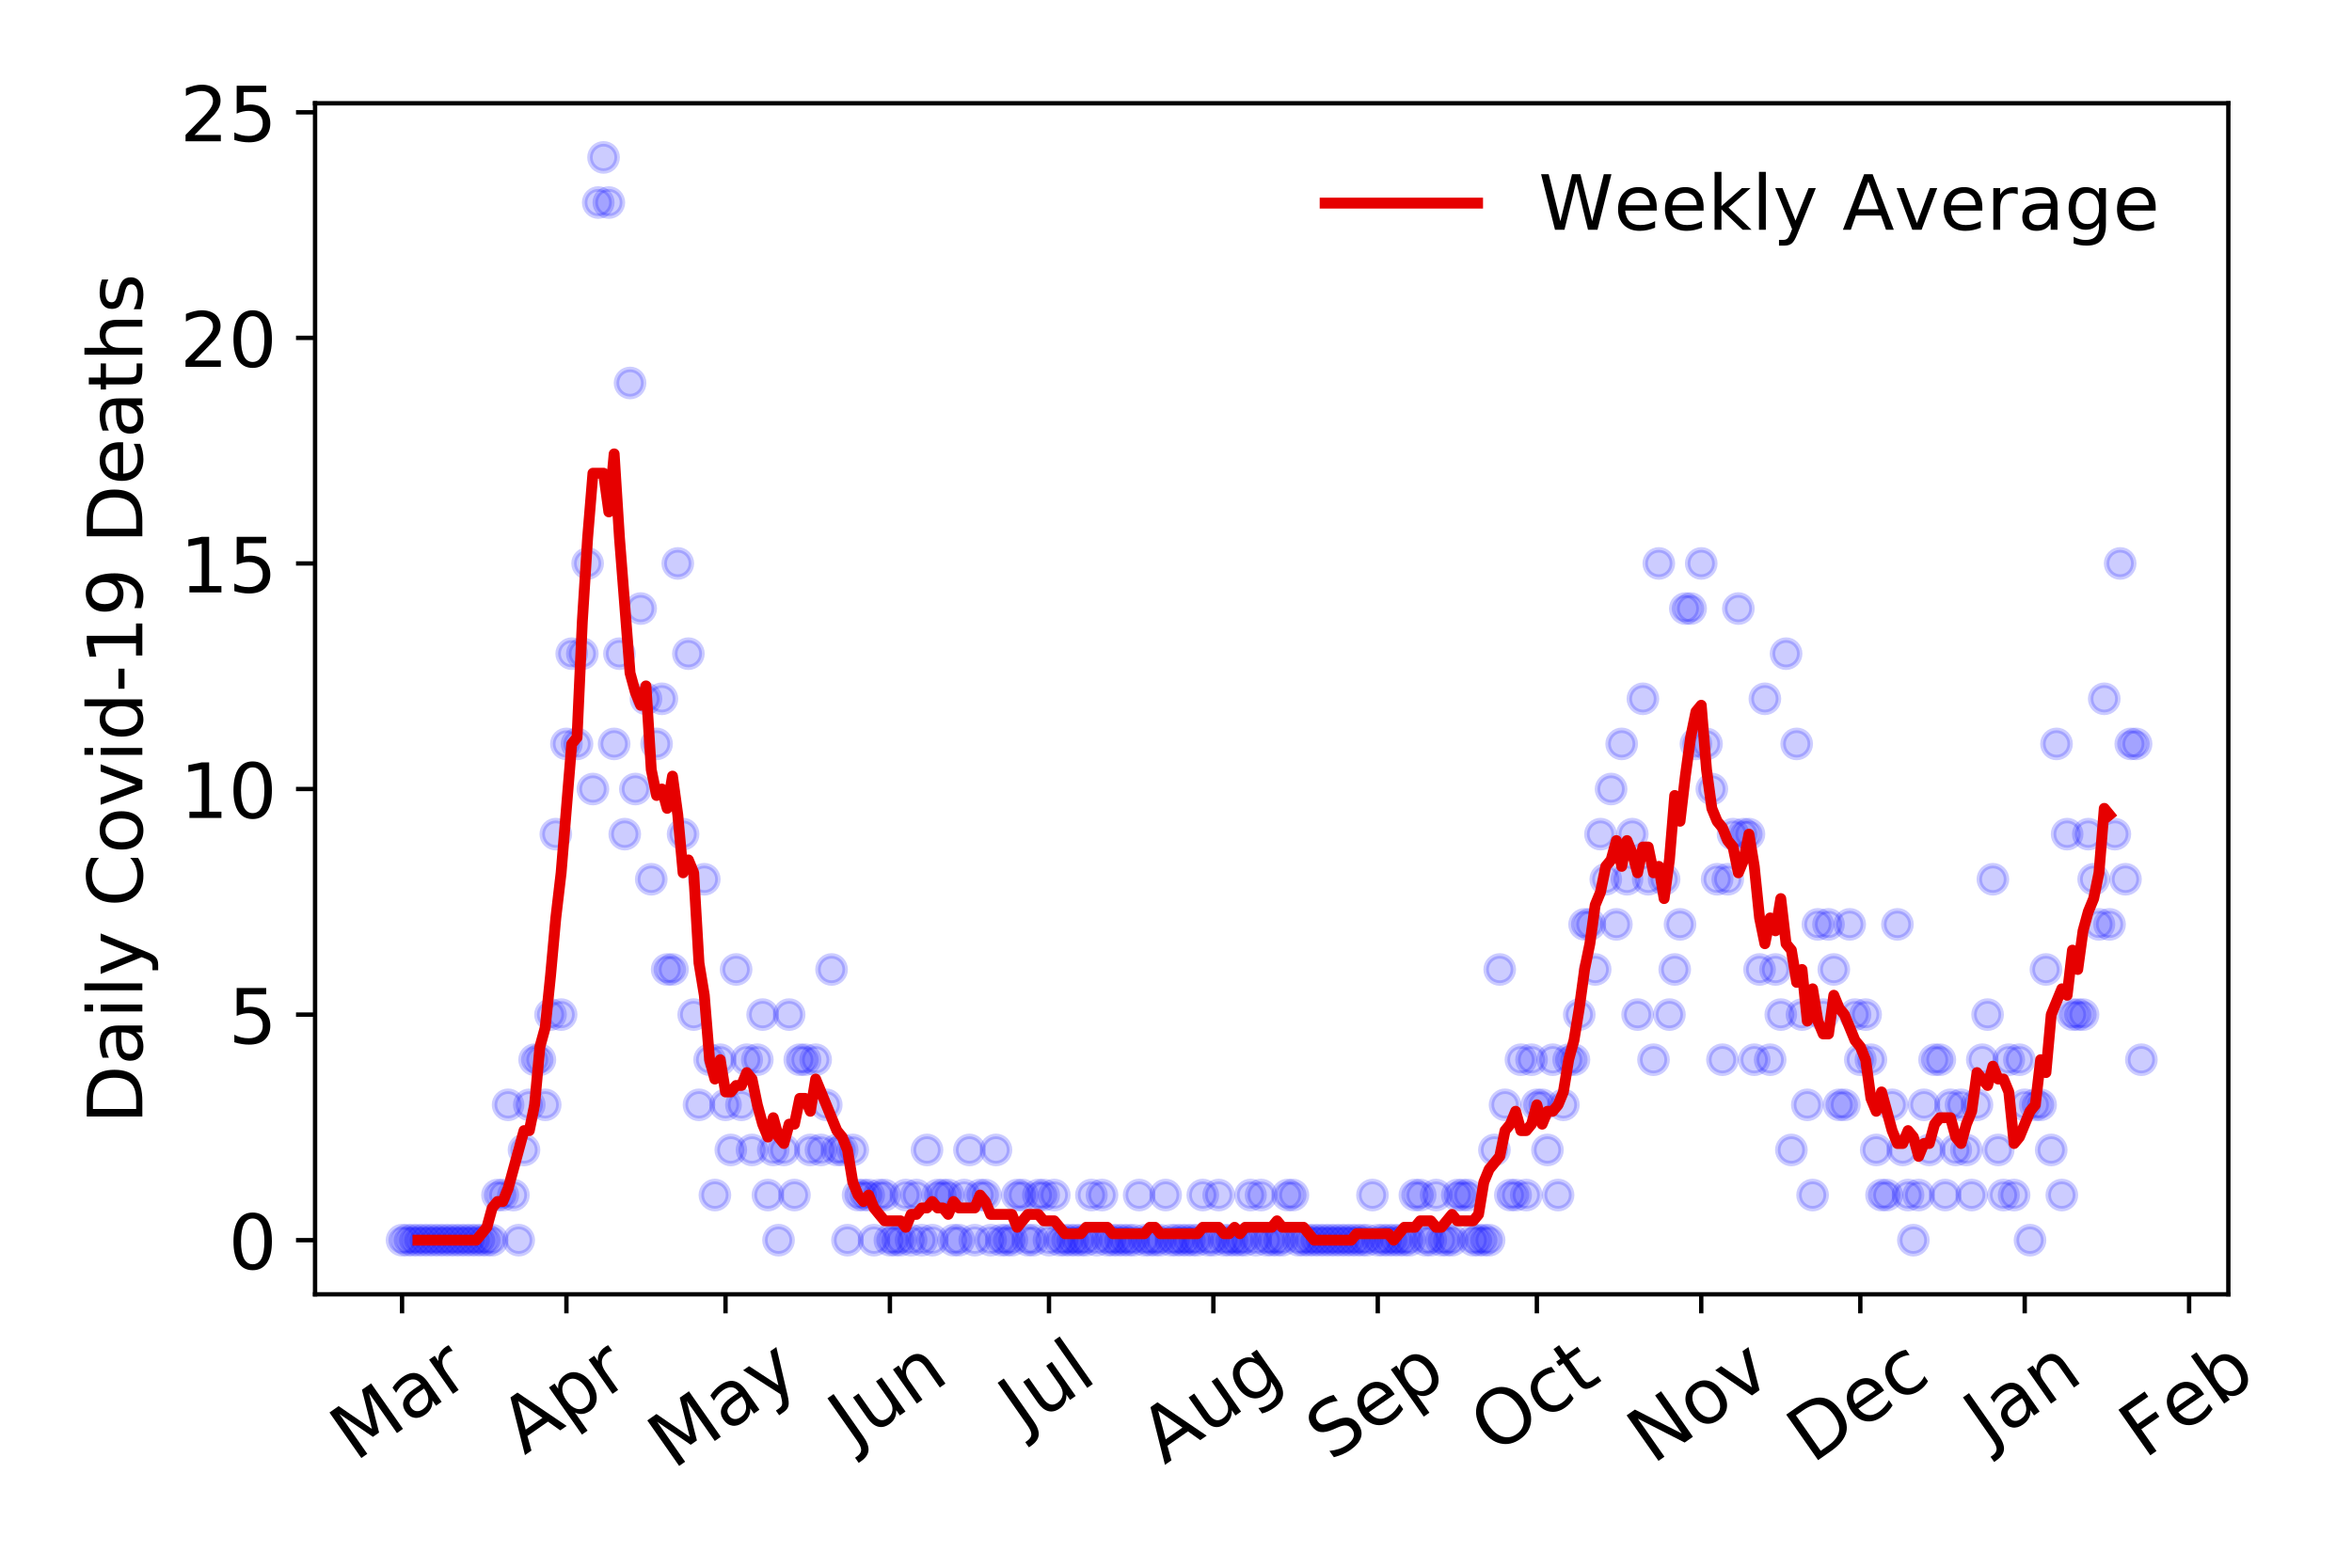 <?xml version="1.0" encoding="utf-8" standalone="no"?>
<!DOCTYPE svg PUBLIC "-//W3C//DTD SVG 1.1//EN"
  "http://www.w3.org/Graphics/SVG/1.1/DTD/svg11.dtd">
<!-- Created with matplotlib (https://matplotlib.org/) -->
<svg height="288pt" version="1.1" viewBox="0 0 432 288" width="432pt" xmlns="http://www.w3.org/2000/svg" xmlns:xlink="http://www.w3.org/1999/xlink">
 <defs>
  <style type="text/css">
*{stroke-linecap:butt;stroke-linejoin:round;}
  </style>
 </defs>
 <g id="figure_1">
  <g id="patch_1">
   <path d="M 0 288 
L 432 288 
L 432 0 
L 0 0 
z
" style="fill:#ffffff;"/>
  </g>
  <g id="axes_1">
   <g id="patch_2">
    <path d="M 57.87 237.778 
L 409.288 237.778 
L 409.288 18.973 
L 57.87 18.973 
z
" style="fill:#ffffff;"/>
   </g>
   <g id="matplotlib.axis_1">
    <g id="xtick_1">
     <g id="line2d_1">
      <defs>
       <path d="M 0 0 
L 0 3.5 
" id="me69b7bb082" style="stroke:#000000;stroke-width:0.8;"/>
      </defs>
      <g>
       <use style="stroke:#000000;stroke-width:0.8;" x="73.844" xlink:href="#me69b7bb082" y="237.778"/>
      </g>
     </g>
     <g id="text_1">
      <!-- Mar -->
      <defs>
       <path d="M 9.812 72.906 
L 24.516 72.906 
L 43.109 23.297 
L 61.812 72.906 
L 76.516 72.906 
L 76.516 0 
L 66.891 0 
L 66.891 64.016 
L 48.094 14.016 
L 38.188 14.016 
L 19.391 64.016 
L 19.391 0 
L 9.812 0 
z
" id="DejaVuSans-77"/>
       <path d="M 34.281 27.484 
Q 23.391 27.484 19.188 25 
Q 14.984 22.516 14.984 16.5 
Q 14.984 11.719 18.141 8.906 
Q 21.297 6.109 26.703 6.109 
Q 34.188 6.109 38.703 11.406 
Q 43.219 16.703 43.219 25.484 
L 43.219 27.484 
z
M 52.203 31.203 
L 52.203 0 
L 43.219 0 
L 43.219 8.297 
Q 40.141 3.328 35.547 0.953 
Q 30.953 -1.422 24.312 -1.422 
Q 15.922 -1.422 10.953 3.297 
Q 6 8.016 6 15.922 
Q 6 25.141 12.172 29.828 
Q 18.359 34.516 30.609 34.516 
L 43.219 34.516 
L 43.219 35.406 
Q 43.219 41.609 39.141 45 
Q 35.062 48.391 27.688 48.391 
Q 23 48.391 18.547 47.266 
Q 14.109 46.141 10.016 43.891 
L 10.016 52.203 
Q 14.938 54.109 19.578 55.047 
Q 24.219 56 28.609 56 
Q 40.484 56 46.344 49.844 
Q 52.203 43.703 52.203 31.203 
z
" id="DejaVuSans-97"/>
       <path d="M 41.109 46.297 
Q 39.594 47.172 37.812 47.578 
Q 36.031 48 33.891 48 
Q 26.266 48 22.188 43.047 
Q 18.109 38.094 18.109 28.812 
L 18.109 0 
L 9.078 0 
L 9.078 54.688 
L 18.109 54.688 
L 18.109 46.188 
Q 20.953 51.172 25.484 53.578 
Q 30.031 56 36.531 56 
Q 37.453 56 38.578 55.875 
Q 39.703 55.766 41.062 55.516 
z
" id="DejaVuSans-114"/>
      </defs>
      <g transform="translate(65.241 268.643)rotate(-35)scale(0.14 -0.14)">
       <use xlink:href="#DejaVuSans-77"/>
       <use x="86.279" xlink:href="#DejaVuSans-97"/>
       <use x="147.559" xlink:href="#DejaVuSans-114"/>
      </g>
     </g>
    </g>
    <g id="xtick_2">
     <g id="line2d_2">
      <g>
       <use style="stroke:#000000;stroke-width:0.8;" x="104.037" xlink:href="#me69b7bb082" y="237.778"/>
      </g>
     </g>
     <g id="text_2">
      <!-- Apr -->
      <defs>
       <path d="M 34.188 63.188 
L 20.797 26.906 
L 47.609 26.906 
z
M 28.609 72.906 
L 39.797 72.906 
L 67.578 0 
L 57.328 0 
L 50.688 18.703 
L 17.828 18.703 
L 11.188 0 
L 0.781 0 
z
" id="DejaVuSans-65"/>
       <path d="M 18.109 8.203 
L 18.109 -20.797 
L 9.078 -20.797 
L 9.078 54.688 
L 18.109 54.688 
L 18.109 46.391 
Q 20.953 51.266 25.266 53.625 
Q 29.594 56 35.594 56 
Q 45.562 56 51.781 48.094 
Q 58.016 40.188 58.016 27.297 
Q 58.016 14.406 51.781 6.484 
Q 45.562 -1.422 35.594 -1.422 
Q 29.594 -1.422 25.266 0.953 
Q 20.953 3.328 18.109 8.203 
z
M 48.688 27.297 
Q 48.688 37.203 44.609 42.844 
Q 40.531 48.484 33.406 48.484 
Q 26.266 48.484 22.188 42.844 
Q 18.109 37.203 18.109 27.297 
Q 18.109 17.391 22.188 11.75 
Q 26.266 6.109 33.406 6.109 
Q 40.531 6.109 44.609 11.75 
Q 48.688 17.391 48.688 27.297 
z
" id="DejaVuSans-112"/>
      </defs>
      <g transform="translate(96.333 267.384)rotate(-35)scale(0.14 -0.14)">
       <use xlink:href="#DejaVuSans-65"/>
       <use x="68.408" xlink:href="#DejaVuSans-112"/>
       <use x="131.885" xlink:href="#DejaVuSans-114"/>
      </g>
     </g>
    </g>
    <g id="xtick_3">
     <g id="line2d_3">
      <g>
       <use style="stroke:#000000;stroke-width:0.8;" x="133.257" xlink:href="#me69b7bb082" y="237.778"/>
      </g>
     </g>
     <g id="text_3">
      <!-- May -->
      <defs>
       <path d="M 32.172 -5.078 
Q 28.375 -14.844 24.75 -17.812 
Q 21.141 -20.797 15.094 -20.797 
L 7.906 -20.797 
L 7.906 -13.281 
L 13.188 -13.281 
Q 16.891 -13.281 18.938 -11.516 
Q 21 -9.766 23.484 -3.219 
L 25.094 0.875 
L 2.984 54.688 
L 12.5 54.688 
L 29.594 11.922 
L 46.688 54.688 
L 56.203 54.688 
z
" id="DejaVuSans-121"/>
      </defs>
      <g transform="translate(123.618 270.094)rotate(-35)scale(0.14 -0.14)">
       <use xlink:href="#DejaVuSans-77"/>
       <use x="86.279" xlink:href="#DejaVuSans-97"/>
       <use x="147.559" xlink:href="#DejaVuSans-121"/>
      </g>
     </g>
    </g>
    <g id="xtick_4">
     <g id="line2d_4">
      <g>
       <use style="stroke:#000000;stroke-width:0.8;" x="163.451" xlink:href="#me69b7bb082" y="237.778"/>
      </g>
     </g>
     <g id="text_4">
      <!-- Jun -->
      <defs>
       <path d="M 9.812 72.906 
L 19.672 72.906 
L 19.672 5.078 
Q 19.672 -8.109 14.672 -14.062 
Q 9.672 -20.016 -1.422 -20.016 
L -5.172 -20.016 
L -5.172 -11.719 
L -2.094 -11.719 
Q 4.438 -11.719 7.125 -8.047 
Q 9.812 -4.391 9.812 5.078 
z
" id="DejaVuSans-74"/>
       <path d="M 8.5 21.578 
L 8.5 54.688 
L 17.484 54.688 
L 17.484 21.922 
Q 17.484 14.156 20.5 10.266 
Q 23.531 6.391 29.594 6.391 
Q 36.859 6.391 41.078 11.031 
Q 45.312 15.672 45.312 23.688 
L 45.312 54.688 
L 54.297 54.688 
L 54.297 0 
L 45.312 0 
L 45.312 8.406 
Q 42.047 3.422 37.719 1 
Q 33.406 -1.422 27.688 -1.422 
Q 18.266 -1.422 13.375 4.438 
Q 8.5 10.297 8.5 21.578 
z
M 31.109 56 
z
" id="DejaVuSans-117"/>
       <path d="M 54.891 33.016 
L 54.891 0 
L 45.906 0 
L 45.906 32.719 
Q 45.906 40.484 42.875 44.328 
Q 39.844 48.188 33.797 48.188 
Q 26.516 48.188 22.312 43.547 
Q 18.109 38.922 18.109 30.906 
L 18.109 0 
L 9.078 0 
L 9.078 54.688 
L 18.109 54.688 
L 18.109 46.188 
Q 21.344 51.125 25.703 53.562 
Q 30.078 56 35.797 56 
Q 45.219 56 50.047 50.172 
Q 54.891 44.344 54.891 33.016 
z
" id="DejaVuSans-110"/>
      </defs>
      <g transform="translate(156.707 266.039)rotate(-35)scale(0.14 -0.14)">
       <use xlink:href="#DejaVuSans-74"/>
       <use x="29.492" xlink:href="#DejaVuSans-117"/>
       <use x="92.871" xlink:href="#DejaVuSans-110"/>
      </g>
     </g>
    </g>
    <g id="xtick_5">
     <g id="line2d_5">
      <g>
       <use style="stroke:#000000;stroke-width:0.8;" x="192.671" xlink:href="#me69b7bb082" y="237.778"/>
      </g>
     </g>
     <g id="text_5">
      <!-- Jul -->
      <defs>
       <path d="M 9.422 75.984 
L 18.406 75.984 
L 18.406 0 
L 9.422 0 
z
" id="DejaVuSans-108"/>
      </defs>
      <g transform="translate(187.968 263.181)rotate(-35)scale(0.14 -0.14)">
       <use xlink:href="#DejaVuSans-74"/>
       <use x="29.492" xlink:href="#DejaVuSans-117"/>
       <use x="92.871" xlink:href="#DejaVuSans-108"/>
      </g>
     </g>
    </g>
    <g id="xtick_6">
     <g id="line2d_6">
      <g>
       <use style="stroke:#000000;stroke-width:0.8;" x="222.865" xlink:href="#me69b7bb082" y="237.778"/>
      </g>
     </g>
     <g id="text_6">
      <!-- Aug -->
      <defs>
       <path d="M 45.406 27.984 
Q 45.406 37.75 41.375 43.109 
Q 37.359 48.484 30.078 48.484 
Q 22.859 48.484 18.828 43.109 
Q 14.797 37.75 14.797 27.984 
Q 14.797 18.266 18.828 12.891 
Q 22.859 7.516 30.078 7.516 
Q 37.359 7.516 41.375 12.891 
Q 45.406 18.266 45.406 27.984 
z
M 54.391 6.781 
Q 54.391 -7.172 48.188 -13.984 
Q 42 -20.797 29.203 -20.797 
Q 24.469 -20.797 20.266 -20.094 
Q 16.062 -19.391 12.109 -17.922 
L 12.109 -9.188 
Q 16.062 -11.328 19.922 -12.344 
Q 23.781 -13.375 27.781 -13.375 
Q 36.625 -13.375 41.016 -8.766 
Q 45.406 -4.156 45.406 5.172 
L 45.406 9.625 
Q 42.625 4.781 38.281 2.391 
Q 33.938 0 27.875 0 
Q 17.828 0 11.672 7.656 
Q 5.516 15.328 5.516 27.984 
Q 5.516 40.672 11.672 48.328 
Q 17.828 56 27.875 56 
Q 33.938 56 38.281 53.609 
Q 42.625 51.219 45.406 46.391 
L 45.406 54.688 
L 54.391 54.688 
z
" id="DejaVuSans-103"/>
      </defs>
      <g transform="translate(213.884 269.172)rotate(-35)scale(0.14 -0.14)">
       <use xlink:href="#DejaVuSans-65"/>
       <use x="68.408" xlink:href="#DejaVuSans-117"/>
       <use x="131.787" xlink:href="#DejaVuSans-103"/>
      </g>
     </g>
    </g>
    <g id="xtick_7">
     <g id="line2d_7">
      <g>
       <use style="stroke:#000000;stroke-width:0.8;" x="253.059" xlink:href="#me69b7bb082" y="237.778"/>
      </g>
     </g>
     <g id="text_7">
      <!-- Sep -->
      <defs>
       <path d="M 53.516 70.516 
L 53.516 60.891 
Q 47.906 63.578 42.922 64.891 
Q 37.938 66.219 33.297 66.219 
Q 25.25 66.219 20.875 63.094 
Q 16.5 59.969 16.5 54.203 
Q 16.5 49.359 19.406 46.891 
Q 22.312 44.438 30.422 42.922 
L 36.375 41.703 
Q 47.406 39.594 52.656 34.297 
Q 57.906 29 57.906 20.125 
Q 57.906 9.516 50.797 4.047 
Q 43.703 -1.422 29.984 -1.422 
Q 24.812 -1.422 18.969 -0.25 
Q 13.141 0.922 6.891 3.219 
L 6.891 13.375 
Q 12.891 10.016 18.656 8.297 
Q 24.422 6.594 29.984 6.594 
Q 38.422 6.594 43.016 9.906 
Q 47.609 13.234 47.609 19.391 
Q 47.609 24.75 44.312 27.781 
Q 41.016 30.812 33.5 32.328 
L 27.484 33.5 
Q 16.453 35.688 11.516 40.375 
Q 6.594 45.062 6.594 53.422 
Q 6.594 63.094 13.406 68.656 
Q 20.219 74.219 32.172 74.219 
Q 37.312 74.219 42.625 73.281 
Q 47.953 72.359 53.516 70.516 
z
" id="DejaVuSans-83"/>
       <path d="M 56.203 29.594 
L 56.203 25.203 
L 14.891 25.203 
Q 15.484 15.922 20.484 11.062 
Q 25.484 6.203 34.422 6.203 
Q 39.594 6.203 44.453 7.469 
Q 49.312 8.734 54.109 11.281 
L 54.109 2.781 
Q 49.266 0.734 44.188 -0.344 
Q 39.109 -1.422 33.891 -1.422 
Q 20.797 -1.422 13.156 6.188 
Q 5.516 13.812 5.516 26.812 
Q 5.516 40.234 12.766 48.109 
Q 20.016 56 32.328 56 
Q 43.359 56 49.781 48.891 
Q 56.203 41.797 56.203 29.594 
z
M 47.219 32.234 
Q 47.125 39.594 43.094 43.984 
Q 39.062 48.391 32.422 48.391 
Q 24.906 48.391 20.391 44.141 
Q 15.875 39.891 15.188 32.172 
z
" id="DejaVuSans-101"/>
      </defs>
      <g transform="translate(244.466 268.629)rotate(-35)scale(0.14 -0.14)">
       <use xlink:href="#DejaVuSans-83"/>
       <use x="63.477" xlink:href="#DejaVuSans-101"/>
       <use x="125" xlink:href="#DejaVuSans-112"/>
      </g>
     </g>
    </g>
    <g id="xtick_8">
     <g id="line2d_8">
      <g>
       <use style="stroke:#000000;stroke-width:0.8;" x="282.279" xlink:href="#me69b7bb082" y="237.778"/>
      </g>
     </g>
     <g id="text_8">
      <!-- Oct -->
      <defs>
       <path d="M 39.406 66.219 
Q 28.656 66.219 22.328 58.203 
Q 16.016 50.203 16.016 36.375 
Q 16.016 22.609 22.328 14.594 
Q 28.656 6.594 39.406 6.594 
Q 50.141 6.594 56.422 14.594 
Q 62.703 22.609 62.703 36.375 
Q 62.703 50.203 56.422 58.203 
Q 50.141 66.219 39.406 66.219 
z
M 39.406 74.219 
Q 54.734 74.219 63.906 63.938 
Q 73.094 53.656 73.094 36.375 
Q 73.094 19.141 63.906 8.859 
Q 54.734 -1.422 39.406 -1.422 
Q 24.031 -1.422 14.812 8.828 
Q 5.609 19.094 5.609 36.375 
Q 5.609 53.656 14.812 63.938 
Q 24.031 74.219 39.406 74.219 
z
" id="DejaVuSans-79"/>
       <path d="M 48.781 52.594 
L 48.781 44.188 
Q 44.969 46.297 41.141 47.344 
Q 37.312 48.391 33.406 48.391 
Q 24.656 48.391 19.812 42.844 
Q 14.984 37.312 14.984 27.297 
Q 14.984 17.281 19.812 11.734 
Q 24.656 6.203 33.406 6.203 
Q 37.312 6.203 41.141 7.25 
Q 44.969 8.297 48.781 10.406 
L 48.781 2.094 
Q 45.016 0.344 40.984 -0.531 
Q 36.969 -1.422 32.422 -1.422 
Q 20.062 -1.422 12.781 6.344 
Q 5.516 14.109 5.516 27.297 
Q 5.516 40.672 12.859 48.328 
Q 20.219 56 33.016 56 
Q 37.156 56 41.109 55.141 
Q 45.062 54.297 48.781 52.594 
z
" id="DejaVuSans-99"/>
       <path d="M 18.312 70.219 
L 18.312 54.688 
L 36.812 54.688 
L 36.812 47.703 
L 18.312 47.703 
L 18.312 18.016 
Q 18.312 11.328 20.141 9.422 
Q 21.969 7.516 27.594 7.516 
L 36.812 7.516 
L 36.812 0 
L 27.594 0 
Q 17.188 0 13.234 3.875 
Q 9.281 7.766 9.281 18.016 
L 9.281 47.703 
L 2.688 47.703 
L 2.688 54.688 
L 9.281 54.688 
L 9.281 70.219 
z
" id="DejaVuSans-116"/>
      </defs>
      <g transform="translate(274.58 267.377)rotate(-35)scale(0.14 -0.14)">
       <use xlink:href="#DejaVuSans-79"/>
       <use x="78.711" xlink:href="#DejaVuSans-99"/>
       <use x="133.691" xlink:href="#DejaVuSans-116"/>
      </g>
     </g>
    </g>
    <g id="xtick_9">
     <g id="line2d_9">
      <g>
       <use style="stroke:#000000;stroke-width:0.8;" x="312.472" xlink:href="#me69b7bb082" y="237.778"/>
      </g>
     </g>
     <g id="text_9">
      <!-- Nov -->
      <defs>
       <path d="M 9.812 72.906 
L 23.094 72.906 
L 55.422 11.922 
L 55.422 72.906 
L 64.984 72.906 
L 64.984 0 
L 51.703 0 
L 19.391 60.984 
L 19.391 0 
L 9.812 0 
z
" id="DejaVuSans-78"/>
       <path d="M 30.609 48.391 
Q 23.391 48.391 19.188 42.75 
Q 14.984 37.109 14.984 27.297 
Q 14.984 17.484 19.156 11.844 
Q 23.344 6.203 30.609 6.203 
Q 37.797 6.203 41.984 11.859 
Q 46.188 17.531 46.188 27.297 
Q 46.188 37.016 41.984 42.703 
Q 37.797 48.391 30.609 48.391 
z
M 30.609 56 
Q 42.328 56 49.016 48.375 
Q 55.719 40.766 55.719 27.297 
Q 55.719 13.875 49.016 6.219 
Q 42.328 -1.422 30.609 -1.422 
Q 18.844 -1.422 12.172 6.219 
Q 5.516 13.875 5.516 27.297 
Q 5.516 40.766 12.172 48.375 
Q 18.844 56 30.609 56 
z
" id="DejaVuSans-111"/>
       <path d="M 2.984 54.688 
L 12.5 54.688 
L 29.594 8.797 
L 46.688 54.688 
L 56.203 54.688 
L 35.688 0 
L 23.484 0 
z
" id="DejaVuSans-118"/>
      </defs>
      <g transform="translate(303.496 269.166)rotate(-35)scale(0.14 -0.14)">
       <use xlink:href="#DejaVuSans-78"/>
       <use x="74.805" xlink:href="#DejaVuSans-111"/>
       <use x="135.986" xlink:href="#DejaVuSans-118"/>
      </g>
     </g>
    </g>
    <g id="xtick_10">
     <g id="line2d_10">
      <g>
       <use style="stroke:#000000;stroke-width:0.8;" x="341.692" xlink:href="#me69b7bb082" y="237.778"/>
      </g>
     </g>
     <g id="text_10">
      <!-- Dec -->
      <defs>
       <path d="M 19.672 64.797 
L 19.672 8.109 
L 31.594 8.109 
Q 46.688 8.109 53.688 14.938 
Q 60.688 21.781 60.688 36.531 
Q 60.688 51.172 53.688 57.984 
Q 46.688 64.797 31.594 64.797 
z
M 9.812 72.906 
L 30.078 72.906 
Q 51.266 72.906 61.172 64.094 
Q 71.094 55.281 71.094 36.531 
Q 71.094 17.672 61.125 8.828 
Q 51.172 0 30.078 0 
L 9.812 0 
z
" id="DejaVuSans-68"/>
      </defs>
      <g transform="translate(332.812 269.032)rotate(-35)scale(0.14 -0.14)">
       <use xlink:href="#DejaVuSans-68"/>
       <use x="77.002" xlink:href="#DejaVuSans-101"/>
       <use x="138.525" xlink:href="#DejaVuSans-99"/>
      </g>
     </g>
    </g>
    <g id="xtick_11">
     <g id="line2d_11">
      <g>
       <use style="stroke:#000000;stroke-width:0.8;" x="371.886" xlink:href="#me69b7bb082" y="237.778"/>
      </g>
     </g>
     <g id="text_11">
      <!-- Jan -->
      <g transform="translate(365.262 265.871)rotate(-35)scale(0.14 -0.14)">
       <use xlink:href="#DejaVuSans-74"/>
       <use x="29.492" xlink:href="#DejaVuSans-97"/>
       <use x="90.771" xlink:href="#DejaVuSans-110"/>
      </g>
     </g>
    </g>
    <g id="xtick_12">
     <g id="line2d_12">
      <g>
       <use style="stroke:#000000;stroke-width:0.8;" x="402.08" xlink:href="#me69b7bb082" y="237.778"/>
      </g>
     </g>
     <g id="text_12">
      <!-- Feb -->
      <defs>
       <path d="M 9.812 72.906 
L 51.703 72.906 
L 51.703 64.594 
L 19.672 64.594 
L 19.672 43.109 
L 48.578 43.109 
L 48.578 34.812 
L 19.672 34.812 
L 19.672 0 
L 9.812 0 
z
" id="DejaVuSans-70"/>
       <path d="M 48.688 27.297 
Q 48.688 37.203 44.609 42.844 
Q 40.531 48.484 33.406 48.484 
Q 26.266 48.484 22.188 42.844 
Q 18.109 37.203 18.109 27.297 
Q 18.109 17.391 22.188 11.75 
Q 26.266 6.109 33.406 6.109 
Q 40.531 6.109 44.609 11.75 
Q 48.688 17.391 48.688 27.297 
z
M 18.109 46.391 
Q 20.953 51.266 25.266 53.625 
Q 29.594 56 35.594 56 
Q 45.562 56 51.781 48.094 
Q 58.016 40.188 58.016 27.297 
Q 58.016 14.406 51.781 6.484 
Q 45.562 -1.422 35.594 -1.422 
Q 29.594 -1.422 25.266 0.953 
Q 20.953 3.328 18.109 8.203 
L 18.109 0 
L 9.078 0 
L 9.078 75.984 
L 18.109 75.984 
z
" id="DejaVuSans-98"/>
      </defs>
      <g transform="translate(393.834 268.143)rotate(-35)scale(0.14 -0.14)">
       <use xlink:href="#DejaVuSans-70"/>
       <use x="57.441" xlink:href="#DejaVuSans-101"/>
       <use x="118.965" xlink:href="#DejaVuSans-98"/>
      </g>
     </g>
    </g>
   </g>
   <g id="matplotlib.axis_2">
    <g id="ytick_1">
     <g id="line2d_13">
      <defs>
       <path d="M 0 0 
L -3.5 0 
" id="m0c85bd409e" style="stroke:#000000;stroke-width:0.8;"/>
      </defs>
      <g>
       <use style="stroke:#000000;stroke-width:0.8;" x="57.87" xlink:href="#m0c85bd409e" y="227.832"/>
      </g>
     </g>
     <g id="text_13">
      <!-- 0 -->
      <defs>
       <path d="M 31.781 66.406 
Q 24.172 66.406 20.328 58.906 
Q 16.5 51.422 16.5 36.375 
Q 16.5 21.391 20.328 13.891 
Q 24.172 6.391 31.781 6.391 
Q 39.453 6.391 43.281 13.891 
Q 47.125 21.391 47.125 36.375 
Q 47.125 51.422 43.281 58.906 
Q 39.453 66.406 31.781 66.406 
z
M 31.781 74.219 
Q 44.047 74.219 50.516 64.516 
Q 56.984 54.828 56.984 36.375 
Q 56.984 17.969 50.516 8.266 
Q 44.047 -1.422 31.781 -1.422 
Q 19.531 -1.422 13.062 8.266 
Q 6.594 17.969 6.594 36.375 
Q 6.594 54.828 13.062 64.516 
Q 19.531 74.219 31.781 74.219 
z
" id="DejaVuSans-48"/>
      </defs>
      <g transform="translate(41.962 233.151)scale(0.14 -0.14)">
       <use xlink:href="#DejaVuSans-48"/>
      </g>
     </g>
    </g>
    <g id="ytick_2">
     <g id="line2d_14">
      <g>
       <use style="stroke:#000000;stroke-width:0.8;" x="57.87" xlink:href="#m0c85bd409e" y="186.392"/>
      </g>
     </g>
     <g id="text_14">
      <!-- 5 -->
      <defs>
       <path d="M 10.797 72.906 
L 49.516 72.906 
L 49.516 64.594 
L 19.828 64.594 
L 19.828 46.734 
Q 21.969 47.469 24.109 47.828 
Q 26.266 48.188 28.422 48.188 
Q 40.625 48.188 47.75 41.5 
Q 54.891 34.812 54.891 23.391 
Q 54.891 11.625 47.562 5.094 
Q 40.234 -1.422 26.906 -1.422 
Q 22.312 -1.422 17.547 -0.641 
Q 12.797 0.141 7.719 1.703 
L 7.719 11.625 
Q 12.109 9.234 16.797 8.062 
Q 21.484 6.891 26.703 6.891 
Q 35.156 6.891 40.078 11.328 
Q 45.016 15.766 45.016 23.391 
Q 45.016 31 40.078 35.438 
Q 35.156 39.891 26.703 39.891 
Q 22.75 39.891 18.812 39.016 
Q 14.891 38.141 10.797 36.281 
z
" id="DejaVuSans-53"/>
      </defs>
      <g transform="translate(41.962 191.711)scale(0.14 -0.14)">
       <use xlink:href="#DejaVuSans-53"/>
      </g>
     </g>
    </g>
    <g id="ytick_3">
     <g id="line2d_15">
      <g>
       <use style="stroke:#000000;stroke-width:0.8;" x="57.87" xlink:href="#m0c85bd409e" y="144.952"/>
      </g>
     </g>
     <g id="text_15">
      <!-- 10 -->
      <defs>
       <path d="M 12.406 8.297 
L 28.516 8.297 
L 28.516 63.922 
L 10.984 60.406 
L 10.984 69.391 
L 28.422 72.906 
L 38.281 72.906 
L 38.281 8.297 
L 54.391 8.297 
L 54.391 0 
L 12.406 0 
z
" id="DejaVuSans-49"/>
      </defs>
      <g transform="translate(33.055 150.271)scale(0.14 -0.14)">
       <use xlink:href="#DejaVuSans-49"/>
       <use x="63.623" xlink:href="#DejaVuSans-48"/>
      </g>
     </g>
    </g>
    <g id="ytick_4">
     <g id="line2d_16">
      <g>
       <use style="stroke:#000000;stroke-width:0.8;" x="57.87" xlink:href="#m0c85bd409e" y="103.511"/>
      </g>
     </g>
     <g id="text_16">
      <!-- 15 -->
      <g transform="translate(33.055 108.83)scale(0.14 -0.14)">
       <use xlink:href="#DejaVuSans-49"/>
       <use x="63.623" xlink:href="#DejaVuSans-53"/>
      </g>
     </g>
    </g>
    <g id="ytick_5">
     <g id="line2d_17">
      <g>
       <use style="stroke:#000000;stroke-width:0.8;" x="57.87" xlink:href="#m0c85bd409e" y="62.071"/>
      </g>
     </g>
     <g id="text_17">
      <!-- 20 -->
      <defs>
       <path d="M 19.188 8.297 
L 53.609 8.297 
L 53.609 0 
L 7.328 0 
L 7.328 8.297 
Q 12.938 14.109 22.625 23.891 
Q 32.328 33.688 34.812 36.531 
Q 39.547 41.844 41.422 45.531 
Q 43.312 49.219 43.312 52.781 
Q 43.312 58.594 39.234 62.25 
Q 35.156 65.922 28.609 65.922 
Q 23.969 65.922 18.812 64.312 
Q 13.672 62.703 7.812 59.422 
L 7.812 69.391 
Q 13.766 71.781 18.938 73 
Q 24.125 74.219 28.422 74.219 
Q 39.75 74.219 46.484 68.547 
Q 53.219 62.891 53.219 53.422 
Q 53.219 48.922 51.531 44.891 
Q 49.859 40.875 45.406 35.406 
Q 44.188 33.984 37.641 27.219 
Q 31.109 20.453 19.188 8.297 
z
" id="DejaVuSans-50"/>
      </defs>
      <g transform="translate(33.055 67.39)scale(0.14 -0.14)">
       <use xlink:href="#DejaVuSans-50"/>
       <use x="63.623" xlink:href="#DejaVuSans-48"/>
      </g>
     </g>
    </g>
    <g id="ytick_6">
     <g id="line2d_18">
      <g>
       <use style="stroke:#000000;stroke-width:0.8;" x="57.87" xlink:href="#m0c85bd409e" y="20.63"/>
      </g>
     </g>
     <g id="text_18">
      <!-- 25 -->
      <g transform="translate(33.055 25.949)scale(0.14 -0.14)">
       <use xlink:href="#DejaVuSans-50"/>
       <use x="63.623" xlink:href="#DejaVuSans-53"/>
      </g>
     </g>
    </g>
    <g id="text_19">
     <!-- Daily Covid-19 Deaths -->
     <defs>
      <path d="M 9.422 54.688 
L 18.406 54.688 
L 18.406 0 
L 9.422 0 
z
M 9.422 75.984 
L 18.406 75.984 
L 18.406 64.594 
L 9.422 64.594 
z
" id="DejaVuSans-105"/>
      <path id="DejaVuSans-32"/>
      <path d="M 64.406 67.281 
L 64.406 56.891 
Q 59.422 61.531 53.781 63.812 
Q 48.141 66.109 41.797 66.109 
Q 29.297 66.109 22.656 58.469 
Q 16.016 50.828 16.016 36.375 
Q 16.016 21.969 22.656 14.328 
Q 29.297 6.688 41.797 6.688 
Q 48.141 6.688 53.781 8.984 
Q 59.422 11.281 64.406 15.922 
L 64.406 5.609 
Q 59.234 2.094 53.438 0.328 
Q 47.656 -1.422 41.219 -1.422 
Q 24.656 -1.422 15.125 8.703 
Q 5.609 18.844 5.609 36.375 
Q 5.609 53.953 15.125 64.078 
Q 24.656 74.219 41.219 74.219 
Q 47.75 74.219 53.531 72.484 
Q 59.328 70.75 64.406 67.281 
z
" id="DejaVuSans-67"/>
      <path d="M 45.406 46.391 
L 45.406 75.984 
L 54.391 75.984 
L 54.391 0 
L 45.406 0 
L 45.406 8.203 
Q 42.578 3.328 38.25 0.953 
Q 33.938 -1.422 27.875 -1.422 
Q 17.969 -1.422 11.734 6.484 
Q 5.516 14.406 5.516 27.297 
Q 5.516 40.188 11.734 48.094 
Q 17.969 56 27.875 56 
Q 33.938 56 38.25 53.625 
Q 42.578 51.266 45.406 46.391 
z
M 14.797 27.297 
Q 14.797 17.391 18.875 11.75 
Q 22.953 6.109 30.078 6.109 
Q 37.203 6.109 41.297 11.75 
Q 45.406 17.391 45.406 27.297 
Q 45.406 37.203 41.297 42.844 
Q 37.203 48.484 30.078 48.484 
Q 22.953 48.484 18.875 42.844 
Q 14.797 37.203 14.797 27.297 
z
" id="DejaVuSans-100"/>
      <path d="M 4.891 31.391 
L 31.203 31.391 
L 31.203 23.391 
L 4.891 23.391 
z
" id="DejaVuSans-45"/>
      <path d="M 10.984 1.516 
L 10.984 10.5 
Q 14.703 8.734 18.5 7.812 
Q 22.312 6.891 25.984 6.891 
Q 35.75 6.891 40.891 13.453 
Q 46.047 20.016 46.781 33.406 
Q 43.953 29.203 39.594 26.953 
Q 35.25 24.703 29.984 24.703 
Q 19.047 24.703 12.672 31.312 
Q 6.297 37.938 6.297 49.422 
Q 6.297 60.641 12.938 67.422 
Q 19.578 74.219 30.609 74.219 
Q 43.266 74.219 49.922 64.516 
Q 56.594 54.828 56.594 36.375 
Q 56.594 19.141 48.406 8.859 
Q 40.234 -1.422 26.422 -1.422 
Q 22.703 -1.422 18.891 -0.688 
Q 15.094 0.047 10.984 1.516 
z
M 30.609 32.422 
Q 37.25 32.422 41.125 36.953 
Q 45.016 41.5 45.016 49.422 
Q 45.016 57.281 41.125 61.844 
Q 37.25 66.406 30.609 66.406 
Q 23.969 66.406 20.094 61.844 
Q 16.219 57.281 16.219 49.422 
Q 16.219 41.5 20.094 36.953 
Q 23.969 32.422 30.609 32.422 
z
" id="DejaVuSans-57"/>
      <path d="M 54.891 33.016 
L 54.891 0 
L 45.906 0 
L 45.906 32.719 
Q 45.906 40.484 42.875 44.328 
Q 39.844 48.188 33.797 48.188 
Q 26.516 48.188 22.312 43.547 
Q 18.109 38.922 18.109 30.906 
L 18.109 0 
L 9.078 0 
L 9.078 75.984 
L 18.109 75.984 
L 18.109 46.188 
Q 21.344 51.125 25.703 53.562 
Q 30.078 56 35.797 56 
Q 45.219 56 50.047 50.172 
Q 54.891 44.344 54.891 33.016 
z
" id="DejaVuSans-104"/>
      <path d="M 44.281 53.078 
L 44.281 44.578 
Q 40.484 46.531 36.375 47.5 
Q 32.281 48.484 27.875 48.484 
Q 21.188 48.484 17.844 46.438 
Q 14.5 44.391 14.5 40.281 
Q 14.5 37.156 16.891 35.375 
Q 19.281 33.594 26.516 31.984 
L 29.594 31.297 
Q 39.156 29.25 43.188 25.516 
Q 47.219 21.781 47.219 15.094 
Q 47.219 7.469 41.188 3.016 
Q 35.156 -1.422 24.609 -1.422 
Q 20.219 -1.422 15.453 -0.562 
Q 10.688 0.297 5.422 2 
L 5.422 11.281 
Q 10.406 8.688 15.234 7.391 
Q 20.062 6.109 24.812 6.109 
Q 31.156 6.109 34.562 8.281 
Q 37.984 10.453 37.984 14.406 
Q 37.984 18.062 35.516 20.016 
Q 33.062 21.969 24.703 23.781 
L 21.578 24.516 
Q 13.234 26.266 9.516 29.906 
Q 5.812 33.547 5.812 39.891 
Q 5.812 47.609 11.281 51.797 
Q 16.75 56 26.812 56 
Q 31.781 56 36.172 55.266 
Q 40.578 54.547 44.281 53.078 
z
" id="DejaVuSans-115"/>
     </defs>
     <g transform="translate(26.143 206.487)rotate(-90)scale(0.14 -0.14)">
      <use xlink:href="#DejaVuSans-68"/>
      <use x="77.002" xlink:href="#DejaVuSans-97"/>
      <use x="138.281" xlink:href="#DejaVuSans-105"/>
      <use x="166.064" xlink:href="#DejaVuSans-108"/>
      <use x="193.848" xlink:href="#DejaVuSans-121"/>
      <use x="253.027" xlink:href="#DejaVuSans-32"/>
      <use x="284.814" xlink:href="#DejaVuSans-67"/>
      <use x="354.639" xlink:href="#DejaVuSans-111"/>
      <use x="415.82" xlink:href="#DejaVuSans-118"/>
      <use x="475" xlink:href="#DejaVuSans-105"/>
      <use x="502.783" xlink:href="#DejaVuSans-100"/>
      <use x="566.26" xlink:href="#DejaVuSans-45"/>
      <use x="602.344" xlink:href="#DejaVuSans-49"/>
      <use x="665.967" xlink:href="#DejaVuSans-57"/>
      <use x="729.59" xlink:href="#DejaVuSans-32"/>
      <use x="761.377" xlink:href="#DejaVuSans-68"/>
      <use x="838.379" xlink:href="#DejaVuSans-101"/>
      <use x="899.902" xlink:href="#DejaVuSans-97"/>
      <use x="961.182" xlink:href="#DejaVuSans-116"/>
      <use x="1000.391" xlink:href="#DejaVuSans-104"/>
      <use x="1063.77" xlink:href="#DejaVuSans-115"/>
     </g>
    </g>
   </g>
   <g id="line2d_19">
    <defs>
     <path d="M 0 2.5 
C 0.663 2.5 1.299 2.237 1.768 1.768 
C 2.237 1.299 2.5 0.663 2.5 0 
C 2.5 -0.663 2.237 -1.299 1.768 -1.768 
C 1.299 -2.237 0.663 -2.5 0 -2.5 
C -0.663 -2.5 -1.299 -2.237 -1.768 -1.768 
C -2.237 -1.299 -2.5 -0.663 -2.5 0 
C -2.5 0.663 -2.237 1.299 -1.768 1.768 
C -1.299 2.237 -0.663 2.5 0 2.5 
z
" id="mc2c71eac79" style="stroke:#0000ff;stroke-opacity:0.2;"/>
    </defs>
    <g clip-path="url(#pd0619ea868)">
     <use style="fill:#0000ff;fill-opacity:0.2;stroke:#0000ff;stroke-opacity:0.2;" x="73.844" xlink:href="#mc2c71eac79" y="227.832"/>
     <use style="fill:#0000ff;fill-opacity:0.2;stroke:#0000ff;stroke-opacity:0.2;" x="74.818" xlink:href="#mc2c71eac79" y="227.832"/>
     <use style="fill:#0000ff;fill-opacity:0.2;stroke:#0000ff;stroke-opacity:0.2;" x="75.792" xlink:href="#mc2c71eac79" y="227.832"/>
     <use style="fill:#0000ff;fill-opacity:0.2;stroke:#0000ff;stroke-opacity:0.2;" x="76.766" xlink:href="#mc2c71eac79" y="227.832"/>
     <use style="fill:#0000ff;fill-opacity:0.2;stroke:#0000ff;stroke-opacity:0.2;" x="77.74" xlink:href="#mc2c71eac79" y="227.832"/>
     <use style="fill:#0000ff;fill-opacity:0.2;stroke:#0000ff;stroke-opacity:0.2;" x="78.713" xlink:href="#mc2c71eac79" y="227.832"/>
     <use style="fill:#0000ff;fill-opacity:0.2;stroke:#0000ff;stroke-opacity:0.2;" x="79.687" xlink:href="#mc2c71eac79" y="227.832"/>
     <use style="fill:#0000ff;fill-opacity:0.2;stroke:#0000ff;stroke-opacity:0.2;" x="80.661" xlink:href="#mc2c71eac79" y="227.832"/>
     <use style="fill:#0000ff;fill-opacity:0.2;stroke:#0000ff;stroke-opacity:0.2;" x="81.635" xlink:href="#mc2c71eac79" y="227.832"/>
     <use style="fill:#0000ff;fill-opacity:0.2;stroke:#0000ff;stroke-opacity:0.2;" x="82.609" xlink:href="#mc2c71eac79" y="227.832"/>
     <use style="fill:#0000ff;fill-opacity:0.2;stroke:#0000ff;stroke-opacity:0.2;" x="83.583" xlink:href="#mc2c71eac79" y="227.832"/>
     <use style="fill:#0000ff;fill-opacity:0.2;stroke:#0000ff;stroke-opacity:0.2;" x="84.557" xlink:href="#mc2c71eac79" y="227.832"/>
     <use style="fill:#0000ff;fill-opacity:0.2;stroke:#0000ff;stroke-opacity:0.2;" x="85.531" xlink:href="#mc2c71eac79" y="227.832"/>
     <use style="fill:#0000ff;fill-opacity:0.2;stroke:#0000ff;stroke-opacity:0.2;" x="86.505" xlink:href="#mc2c71eac79" y="227.832"/>
     <use style="fill:#0000ff;fill-opacity:0.2;stroke:#0000ff;stroke-opacity:0.2;" x="87.479" xlink:href="#mc2c71eac79" y="227.832"/>
     <use style="fill:#0000ff;fill-opacity:0.2;stroke:#0000ff;stroke-opacity:0.2;" x="88.453" xlink:href="#mc2c71eac79" y="227.832"/>
     <use style="fill:#0000ff;fill-opacity:0.2;stroke:#0000ff;stroke-opacity:0.2;" x="89.427" xlink:href="#mc2c71eac79" y="227.832"/>
     <use style="fill:#0000ff;fill-opacity:0.2;stroke:#0000ff;stroke-opacity:0.2;" x="90.401" xlink:href="#mc2c71eac79" y="227.832"/>
     <use style="fill:#0000ff;fill-opacity:0.2;stroke:#0000ff;stroke-opacity:0.2;" x="91.375" xlink:href="#mc2c71eac79" y="219.544"/>
     <use style="fill:#0000ff;fill-opacity:0.2;stroke:#0000ff;stroke-opacity:0.2;" x="92.349" xlink:href="#mc2c71eac79" y="219.544"/>
     <use style="fill:#0000ff;fill-opacity:0.2;stroke:#0000ff;stroke-opacity:0.2;" x="93.323" xlink:href="#mc2c71eac79" y="202.968"/>
     <use style="fill:#0000ff;fill-opacity:0.2;stroke:#0000ff;stroke-opacity:0.2;" x="94.297" xlink:href="#mc2c71eac79" y="219.544"/>
     <use style="fill:#0000ff;fill-opacity:0.2;stroke:#0000ff;stroke-opacity:0.2;" x="95.271" xlink:href="#mc2c71eac79" y="227.832"/>
     <use style="fill:#0000ff;fill-opacity:0.2;stroke:#0000ff;stroke-opacity:0.2;" x="96.245" xlink:href="#mc2c71eac79" y="211.256"/>
     <use style="fill:#0000ff;fill-opacity:0.2;stroke:#0000ff;stroke-opacity:0.2;" x="97.219" xlink:href="#mc2c71eac79" y="202.968"/>
     <use style="fill:#0000ff;fill-opacity:0.2;stroke:#0000ff;stroke-opacity:0.2;" x="98.193" xlink:href="#mc2c71eac79" y="194.68"/>
     <use style="fill:#0000ff;fill-opacity:0.2;stroke:#0000ff;stroke-opacity:0.2;" x="99.167" xlink:href="#mc2c71eac79" y="194.68"/>
     <use style="fill:#0000ff;fill-opacity:0.2;stroke:#0000ff;stroke-opacity:0.2;" x="100.141" xlink:href="#mc2c71eac79" y="202.968"/>
     <use style="fill:#0000ff;fill-opacity:0.2;stroke:#0000ff;stroke-opacity:0.2;" x="101.115" xlink:href="#mc2c71eac79" y="186.392"/>
     <use style="fill:#0000ff;fill-opacity:0.2;stroke:#0000ff;stroke-opacity:0.2;" x="102.089" xlink:href="#mc2c71eac79" y="153.24"/>
     <use style="fill:#0000ff;fill-opacity:0.2;stroke:#0000ff;stroke-opacity:0.2;" x="103.063" xlink:href="#mc2c71eac79" y="186.392"/>
     <use style="fill:#0000ff;fill-opacity:0.2;stroke:#0000ff;stroke-opacity:0.2;" x="104.037" xlink:href="#mc2c71eac79" y="136.664"/>
     <use style="fill:#0000ff;fill-opacity:0.2;stroke:#0000ff;stroke-opacity:0.2;" x="105.011" xlink:href="#mc2c71eac79" y="120.087"/>
     <use style="fill:#0000ff;fill-opacity:0.2;stroke:#0000ff;stroke-opacity:0.2;" x="105.985" xlink:href="#mc2c71eac79" y="136.664"/>
     <use style="fill:#0000ff;fill-opacity:0.2;stroke:#0000ff;stroke-opacity:0.2;" x="106.959" xlink:href="#mc2c71eac79" y="120.087"/>
     <use style="fill:#0000ff;fill-opacity:0.2;stroke:#0000ff;stroke-opacity:0.2;" x="107.933" xlink:href="#mc2c71eac79" y="103.511"/>
     <use style="fill:#0000ff;fill-opacity:0.2;stroke:#0000ff;stroke-opacity:0.2;" x="108.907" xlink:href="#mc2c71eac79" y="144.952"/>
     <use style="fill:#0000ff;fill-opacity:0.2;stroke:#0000ff;stroke-opacity:0.2;" x="109.881" xlink:href="#mc2c71eac79" y="37.207"/>
     <use style="fill:#0000ff;fill-opacity:0.2;stroke:#0000ff;stroke-opacity:0.2;" x="110.855" xlink:href="#mc2c71eac79" y="28.918"/>
     <use style="fill:#0000ff;fill-opacity:0.2;stroke:#0000ff;stroke-opacity:0.2;" x="111.829" xlink:href="#mc2c71eac79" y="37.207"/>
     <use style="fill:#0000ff;fill-opacity:0.2;stroke:#0000ff;stroke-opacity:0.2;" x="112.803" xlink:href="#mc2c71eac79" y="136.664"/>
     <use style="fill:#0000ff;fill-opacity:0.2;stroke:#0000ff;stroke-opacity:0.2;" x="113.777" xlink:href="#mc2c71eac79" y="120.087"/>
     <use style="fill:#0000ff;fill-opacity:0.2;stroke:#0000ff;stroke-opacity:0.2;" x="114.751" xlink:href="#mc2c71eac79" y="153.24"/>
     <use style="fill:#0000ff;fill-opacity:0.2;stroke:#0000ff;stroke-opacity:0.2;" x="115.725" xlink:href="#mc2c71eac79" y="70.359"/>
     <use style="fill:#0000ff;fill-opacity:0.2;stroke:#0000ff;stroke-opacity:0.2;" x="116.699" xlink:href="#mc2c71eac79" y="144.952"/>
     <use style="fill:#0000ff;fill-opacity:0.2;stroke:#0000ff;stroke-opacity:0.2;" x="117.673" xlink:href="#mc2c71eac79" y="111.799"/>
     <use style="fill:#0000ff;fill-opacity:0.2;stroke:#0000ff;stroke-opacity:0.2;" x="118.647" xlink:href="#mc2c71eac79" y="128.375"/>
     <use style="fill:#0000ff;fill-opacity:0.2;stroke:#0000ff;stroke-opacity:0.2;" x="119.621" xlink:href="#mc2c71eac79" y="161.528"/>
     <use style="fill:#0000ff;fill-opacity:0.2;stroke:#0000ff;stroke-opacity:0.2;" x="120.595" xlink:href="#mc2c71eac79" y="136.664"/>
     <use style="fill:#0000ff;fill-opacity:0.2;stroke:#0000ff;stroke-opacity:0.2;" x="121.569" xlink:href="#mc2c71eac79" y="128.375"/>
     <use style="fill:#0000ff;fill-opacity:0.2;stroke:#0000ff;stroke-opacity:0.2;" x="122.543" xlink:href="#mc2c71eac79" y="178.104"/>
     <use style="fill:#0000ff;fill-opacity:0.2;stroke:#0000ff;stroke-opacity:0.2;" x="123.517" xlink:href="#mc2c71eac79" y="178.104"/>
     <use style="fill:#0000ff;fill-opacity:0.2;stroke:#0000ff;stroke-opacity:0.2;" x="124.491" xlink:href="#mc2c71eac79" y="103.511"/>
     <use style="fill:#0000ff;fill-opacity:0.2;stroke:#0000ff;stroke-opacity:0.2;" x="125.465" xlink:href="#mc2c71eac79" y="153.24"/>
     <use style="fill:#0000ff;fill-opacity:0.2;stroke:#0000ff;stroke-opacity:0.2;" x="126.439" xlink:href="#mc2c71eac79" y="120.087"/>
     <use style="fill:#0000ff;fill-opacity:0.2;stroke:#0000ff;stroke-opacity:0.2;" x="127.413" xlink:href="#mc2c71eac79" y="186.392"/>
     <use style="fill:#0000ff;fill-opacity:0.2;stroke:#0000ff;stroke-opacity:0.2;" x="128.387" xlink:href="#mc2c71eac79" y="202.968"/>
     <use style="fill:#0000ff;fill-opacity:0.2;stroke:#0000ff;stroke-opacity:0.2;" x="129.361" xlink:href="#mc2c71eac79" y="161.528"/>
     <use style="fill:#0000ff;fill-opacity:0.2;stroke:#0000ff;stroke-opacity:0.2;" x="130.335" xlink:href="#mc2c71eac79" y="194.68"/>
     <use style="fill:#0000ff;fill-opacity:0.2;stroke:#0000ff;stroke-opacity:0.2;" x="131.309" xlink:href="#mc2c71eac79" y="219.544"/>
     <use style="fill:#0000ff;fill-opacity:0.2;stroke:#0000ff;stroke-opacity:0.2;" x="132.283" xlink:href="#mc2c71eac79" y="194.68"/>
     <use style="fill:#0000ff;fill-opacity:0.2;stroke:#0000ff;stroke-opacity:0.2;" x="133.257" xlink:href="#mc2c71eac79" y="202.968"/>
     <use style="fill:#0000ff;fill-opacity:0.2;stroke:#0000ff;stroke-opacity:0.2;" x="134.231" xlink:href="#mc2c71eac79" y="211.256"/>
     <use style="fill:#0000ff;fill-opacity:0.2;stroke:#0000ff;stroke-opacity:0.2;" x="135.205" xlink:href="#mc2c71eac79" y="178.104"/>
     <use style="fill:#0000ff;fill-opacity:0.2;stroke:#0000ff;stroke-opacity:0.2;" x="136.179" xlink:href="#mc2c71eac79" y="202.968"/>
     <use style="fill:#0000ff;fill-opacity:0.2;stroke:#0000ff;stroke-opacity:0.2;" x="137.153" xlink:href="#mc2c71eac79" y="194.68"/>
     <use style="fill:#0000ff;fill-opacity:0.2;stroke:#0000ff;stroke-opacity:0.2;" x="138.127" xlink:href="#mc2c71eac79" y="211.256"/>
     <use style="fill:#0000ff;fill-opacity:0.2;stroke:#0000ff;stroke-opacity:0.2;" x="139.101" xlink:href="#mc2c71eac79" y="194.68"/>
     <use style="fill:#0000ff;fill-opacity:0.2;stroke:#0000ff;stroke-opacity:0.2;" x="140.075" xlink:href="#mc2c71eac79" y="186.392"/>
     <use style="fill:#0000ff;fill-opacity:0.2;stroke:#0000ff;stroke-opacity:0.2;" x="141.049" xlink:href="#mc2c71eac79" y="219.544"/>
     <use style="fill:#0000ff;fill-opacity:0.2;stroke:#0000ff;stroke-opacity:0.2;" x="142.023" xlink:href="#mc2c71eac79" y="211.256"/>
     <use style="fill:#0000ff;fill-opacity:0.2;stroke:#0000ff;stroke-opacity:0.2;" x="142.997" xlink:href="#mc2c71eac79" y="227.832"/>
     <use style="fill:#0000ff;fill-opacity:0.2;stroke:#0000ff;stroke-opacity:0.2;" x="143.971" xlink:href="#mc2c71eac79" y="211.256"/>
     <use style="fill:#0000ff;fill-opacity:0.2;stroke:#0000ff;stroke-opacity:0.2;" x="144.945" xlink:href="#mc2c71eac79" y="186.392"/>
     <use style="fill:#0000ff;fill-opacity:0.2;stroke:#0000ff;stroke-opacity:0.2;" x="145.919" xlink:href="#mc2c71eac79" y="219.544"/>
     <use style="fill:#0000ff;fill-opacity:0.2;stroke:#0000ff;stroke-opacity:0.2;" x="146.893" xlink:href="#mc2c71eac79" y="194.68"/>
     <use style="fill:#0000ff;fill-opacity:0.2;stroke:#0000ff;stroke-opacity:0.2;" x="147.867" xlink:href="#mc2c71eac79" y="194.68"/>
     <use style="fill:#0000ff;fill-opacity:0.2;stroke:#0000ff;stroke-opacity:0.2;" x="148.841" xlink:href="#mc2c71eac79" y="211.256"/>
     <use style="fill:#0000ff;fill-opacity:0.2;stroke:#0000ff;stroke-opacity:0.2;" x="149.815" xlink:href="#mc2c71eac79" y="194.68"/>
     <use style="fill:#0000ff;fill-opacity:0.2;stroke:#0000ff;stroke-opacity:0.2;" x="150.789" xlink:href="#mc2c71eac79" y="211.256"/>
     <use style="fill:#0000ff;fill-opacity:0.2;stroke:#0000ff;stroke-opacity:0.2;" x="151.763" xlink:href="#mc2c71eac79" y="202.968"/>
     <use style="fill:#0000ff;fill-opacity:0.2;stroke:#0000ff;stroke-opacity:0.2;" x="152.737" xlink:href="#mc2c71eac79" y="178.104"/>
     <use style="fill:#0000ff;fill-opacity:0.2;stroke:#0000ff;stroke-opacity:0.2;" x="153.711" xlink:href="#mc2c71eac79" y="211.256"/>
     <use style="fill:#0000ff;fill-opacity:0.2;stroke:#0000ff;stroke-opacity:0.2;" x="154.685" xlink:href="#mc2c71eac79" y="211.256"/>
     <use style="fill:#0000ff;fill-opacity:0.2;stroke:#0000ff;stroke-opacity:0.2;" x="155.659" xlink:href="#mc2c71eac79" y="227.832"/>
     <use style="fill:#0000ff;fill-opacity:0.2;stroke:#0000ff;stroke-opacity:0.2;" x="156.633" xlink:href="#mc2c71eac79" y="211.256"/>
     <use style="fill:#0000ff;fill-opacity:0.2;stroke:#0000ff;stroke-opacity:0.2;" x="157.607" xlink:href="#mc2c71eac79" y="219.544"/>
     <use style="fill:#0000ff;fill-opacity:0.2;stroke:#0000ff;stroke-opacity:0.2;" x="158.581" xlink:href="#mc2c71eac79" y="219.544"/>
     <use style="fill:#0000ff;fill-opacity:0.2;stroke:#0000ff;stroke-opacity:0.2;" x="159.555" xlink:href="#mc2c71eac79" y="219.544"/>
     <use style="fill:#0000ff;fill-opacity:0.2;stroke:#0000ff;stroke-opacity:0.2;" x="160.529" xlink:href="#mc2c71eac79" y="227.832"/>
     <use style="fill:#0000ff;fill-opacity:0.2;stroke:#0000ff;stroke-opacity:0.2;" x="161.503" xlink:href="#mc2c71eac79" y="219.544"/>
     <use style="fill:#0000ff;fill-opacity:0.2;stroke:#0000ff;stroke-opacity:0.2;" x="162.477" xlink:href="#mc2c71eac79" y="219.544"/>
     <use style="fill:#0000ff;fill-opacity:0.2;stroke:#0000ff;stroke-opacity:0.2;" x="163.451" xlink:href="#mc2c71eac79" y="227.832"/>
     <use style="fill:#0000ff;fill-opacity:0.2;stroke:#0000ff;stroke-opacity:0.2;" x="164.425" xlink:href="#mc2c71eac79" y="227.832"/>
     <use style="fill:#0000ff;fill-opacity:0.2;stroke:#0000ff;stroke-opacity:0.2;" x="165.399" xlink:href="#mc2c71eac79" y="227.832"/>
     <use style="fill:#0000ff;fill-opacity:0.2;stroke:#0000ff;stroke-opacity:0.2;" x="166.373" xlink:href="#mc2c71eac79" y="219.544"/>
     <use style="fill:#0000ff;fill-opacity:0.2;stroke:#0000ff;stroke-opacity:0.2;" x="167.347" xlink:href="#mc2c71eac79" y="227.832"/>
     <use style="fill:#0000ff;fill-opacity:0.2;stroke:#0000ff;stroke-opacity:0.2;" x="168.321" xlink:href="#mc2c71eac79" y="219.544"/>
     <use style="fill:#0000ff;fill-opacity:0.2;stroke:#0000ff;stroke-opacity:0.2;" x="169.295" xlink:href="#mc2c71eac79" y="227.832"/>
     <use style="fill:#0000ff;fill-opacity:0.2;stroke:#0000ff;stroke-opacity:0.2;" x="170.269" xlink:href="#mc2c71eac79" y="211.256"/>
     <use style="fill:#0000ff;fill-opacity:0.2;stroke:#0000ff;stroke-opacity:0.2;" x="171.243" xlink:href="#mc2c71eac79" y="227.832"/>
     <use style="fill:#0000ff;fill-opacity:0.2;stroke:#0000ff;stroke-opacity:0.2;" x="172.217" xlink:href="#mc2c71eac79" y="219.544"/>
     <use style="fill:#0000ff;fill-opacity:0.2;stroke:#0000ff;stroke-opacity:0.2;" x="173.191" xlink:href="#mc2c71eac79" y="219.544"/>
     <use style="fill:#0000ff;fill-opacity:0.2;stroke:#0000ff;stroke-opacity:0.2;" x="174.165" xlink:href="#mc2c71eac79" y="219.544"/>
     <use style="fill:#0000ff;fill-opacity:0.2;stroke:#0000ff;stroke-opacity:0.2;" x="175.139" xlink:href="#mc2c71eac79" y="227.832"/>
     <use style="fill:#0000ff;fill-opacity:0.2;stroke:#0000ff;stroke-opacity:0.2;" x="176.113" xlink:href="#mc2c71eac79" y="227.832"/>
     <use style="fill:#0000ff;fill-opacity:0.2;stroke:#0000ff;stroke-opacity:0.2;" x="177.087" xlink:href="#mc2c71eac79" y="219.544"/>
     <use style="fill:#0000ff;fill-opacity:0.2;stroke:#0000ff;stroke-opacity:0.2;" x="178.061" xlink:href="#mc2c71eac79" y="211.256"/>
     <use style="fill:#0000ff;fill-opacity:0.2;stroke:#0000ff;stroke-opacity:0.2;" x="179.035" xlink:href="#mc2c71eac79" y="227.832"/>
     <use style="fill:#0000ff;fill-opacity:0.2;stroke:#0000ff;stroke-opacity:0.2;" x="180.009" xlink:href="#mc2c71eac79" y="219.544"/>
     <use style="fill:#0000ff;fill-opacity:0.2;stroke:#0000ff;stroke-opacity:0.2;" x="180.983" xlink:href="#mc2c71eac79" y="219.544"/>
     <use style="fill:#0000ff;fill-opacity:0.2;stroke:#0000ff;stroke-opacity:0.2;" x="181.957" xlink:href="#mc2c71eac79" y="227.832"/>
     <use style="fill:#0000ff;fill-opacity:0.2;stroke:#0000ff;stroke-opacity:0.2;" x="182.931" xlink:href="#mc2c71eac79" y="211.256"/>
     <use style="fill:#0000ff;fill-opacity:0.2;stroke:#0000ff;stroke-opacity:0.2;" x="183.905" xlink:href="#mc2c71eac79" y="227.832"/>
     <use style="fill:#0000ff;fill-opacity:0.2;stroke:#0000ff;stroke-opacity:0.2;" x="184.879" xlink:href="#mc2c71eac79" y="227.832"/>
     <use style="fill:#0000ff;fill-opacity:0.2;stroke:#0000ff;stroke-opacity:0.2;" x="185.853" xlink:href="#mc2c71eac79" y="227.832"/>
     <use style="fill:#0000ff;fill-opacity:0.2;stroke:#0000ff;stroke-opacity:0.2;" x="186.827" xlink:href="#mc2c71eac79" y="219.544"/>
     <use style="fill:#0000ff;fill-opacity:0.2;stroke:#0000ff;stroke-opacity:0.2;" x="187.801" xlink:href="#mc2c71eac79" y="219.544"/>
     <use style="fill:#0000ff;fill-opacity:0.2;stroke:#0000ff;stroke-opacity:0.2;" x="188.775" xlink:href="#mc2c71eac79" y="227.832"/>
     <use style="fill:#0000ff;fill-opacity:0.2;stroke:#0000ff;stroke-opacity:0.2;" x="189.749" xlink:href="#mc2c71eac79" y="227.832"/>
     <use style="fill:#0000ff;fill-opacity:0.2;stroke:#0000ff;stroke-opacity:0.2;" x="190.723" xlink:href="#mc2c71eac79" y="219.544"/>
     <use style="fill:#0000ff;fill-opacity:0.2;stroke:#0000ff;stroke-opacity:0.2;" x="191.697" xlink:href="#mc2c71eac79" y="219.544"/>
     <use style="fill:#0000ff;fill-opacity:0.2;stroke:#0000ff;stroke-opacity:0.2;" x="192.671" xlink:href="#mc2c71eac79" y="227.832"/>
     <use style="fill:#0000ff;fill-opacity:0.2;stroke:#0000ff;stroke-opacity:0.2;" x="193.645" xlink:href="#mc2c71eac79" y="219.544"/>
     <use style="fill:#0000ff;fill-opacity:0.2;stroke:#0000ff;stroke-opacity:0.2;" x="194.619" xlink:href="#mc2c71eac79" y="227.832"/>
     <use style="fill:#0000ff;fill-opacity:0.2;stroke:#0000ff;stroke-opacity:0.2;" x="195.593" xlink:href="#mc2c71eac79" y="227.832"/>
     <use style="fill:#0000ff;fill-opacity:0.2;stroke:#0000ff;stroke-opacity:0.2;" x="196.567" xlink:href="#mc2c71eac79" y="227.832"/>
     <use style="fill:#0000ff;fill-opacity:0.2;stroke:#0000ff;stroke-opacity:0.2;" x="197.541" xlink:href="#mc2c71eac79" y="227.832"/>
     <use style="fill:#0000ff;fill-opacity:0.2;stroke:#0000ff;stroke-opacity:0.2;" x="198.515" xlink:href="#mc2c71eac79" y="227.832"/>
     <use style="fill:#0000ff;fill-opacity:0.2;stroke:#0000ff;stroke-opacity:0.2;" x="199.489" xlink:href="#mc2c71eac79" y="227.832"/>
     <use style="fill:#0000ff;fill-opacity:0.2;stroke:#0000ff;stroke-opacity:0.2;" x="200.463" xlink:href="#mc2c71eac79" y="219.544"/>
     <use style="fill:#0000ff;fill-opacity:0.2;stroke:#0000ff;stroke-opacity:0.2;" x="201.437" xlink:href="#mc2c71eac79" y="227.832"/>
     <use style="fill:#0000ff;fill-opacity:0.2;stroke:#0000ff;stroke-opacity:0.2;" x="202.411" xlink:href="#mc2c71eac79" y="219.544"/>
     <use style="fill:#0000ff;fill-opacity:0.2;stroke:#0000ff;stroke-opacity:0.2;" x="203.385" xlink:href="#mc2c71eac79" y="227.832"/>
     <use style="fill:#0000ff;fill-opacity:0.2;stroke:#0000ff;stroke-opacity:0.2;" x="204.359" xlink:href="#mc2c71eac79" y="227.832"/>
     <use style="fill:#0000ff;fill-opacity:0.2;stroke:#0000ff;stroke-opacity:0.2;" x="205.333" xlink:href="#mc2c71eac79" y="227.832"/>
     <use style="fill:#0000ff;fill-opacity:0.2;stroke:#0000ff;stroke-opacity:0.2;" x="206.307" xlink:href="#mc2c71eac79" y="227.832"/>
     <use style="fill:#0000ff;fill-opacity:0.2;stroke:#0000ff;stroke-opacity:0.2;" x="207.281" xlink:href="#mc2c71eac79" y="227.832"/>
     <use style="fill:#0000ff;fill-opacity:0.2;stroke:#0000ff;stroke-opacity:0.2;" x="208.255" xlink:href="#mc2c71eac79" y="227.832"/>
     <use style="fill:#0000ff;fill-opacity:0.2;stroke:#0000ff;stroke-opacity:0.2;" x="209.229" xlink:href="#mc2c71eac79" y="219.544"/>
     <use style="fill:#0000ff;fill-opacity:0.2;stroke:#0000ff;stroke-opacity:0.2;" x="210.203" xlink:href="#mc2c71eac79" y="227.832"/>
     <use style="fill:#0000ff;fill-opacity:0.2;stroke:#0000ff;stroke-opacity:0.2;" x="211.177" xlink:href="#mc2c71eac79" y="227.832"/>
     <use style="fill:#0000ff;fill-opacity:0.2;stroke:#0000ff;stroke-opacity:0.2;" x="212.151" xlink:href="#mc2c71eac79" y="227.832"/>
     <use style="fill:#0000ff;fill-opacity:0.2;stroke:#0000ff;stroke-opacity:0.2;" x="213.125" xlink:href="#mc2c71eac79" y="227.832"/>
     <use style="fill:#0000ff;fill-opacity:0.2;stroke:#0000ff;stroke-opacity:0.2;" x="214.099" xlink:href="#mc2c71eac79" y="219.544"/>
     <use style="fill:#0000ff;fill-opacity:0.2;stroke:#0000ff;stroke-opacity:0.2;" x="215.073" xlink:href="#mc2c71eac79" y="227.832"/>
     <use style="fill:#0000ff;fill-opacity:0.2;stroke:#0000ff;stroke-opacity:0.2;" x="216.047" xlink:href="#mc2c71eac79" y="227.832"/>
     <use style="fill:#0000ff;fill-opacity:0.2;stroke:#0000ff;stroke-opacity:0.2;" x="217.021" xlink:href="#mc2c71eac79" y="227.832"/>
     <use style="fill:#0000ff;fill-opacity:0.2;stroke:#0000ff;stroke-opacity:0.2;" x="217.995" xlink:href="#mc2c71eac79" y="227.832"/>
     <use style="fill:#0000ff;fill-opacity:0.2;stroke:#0000ff;stroke-opacity:0.2;" x="218.969" xlink:href="#mc2c71eac79" y="227.832"/>
     <use style="fill:#0000ff;fill-opacity:0.2;stroke:#0000ff;stroke-opacity:0.2;" x="219.943" xlink:href="#mc2c71eac79" y="227.832"/>
     <use style="fill:#0000ff;fill-opacity:0.2;stroke:#0000ff;stroke-opacity:0.2;" x="220.917" xlink:href="#mc2c71eac79" y="219.544"/>
     <use style="fill:#0000ff;fill-opacity:0.2;stroke:#0000ff;stroke-opacity:0.2;" x="221.891" xlink:href="#mc2c71eac79" y="227.832"/>
     <use style="fill:#0000ff;fill-opacity:0.2;stroke:#0000ff;stroke-opacity:0.2;" x="222.865" xlink:href="#mc2c71eac79" y="227.832"/>
     <use style="fill:#0000ff;fill-opacity:0.2;stroke:#0000ff;stroke-opacity:0.2;" x="223.839" xlink:href="#mc2c71eac79" y="219.544"/>
     <use style="fill:#0000ff;fill-opacity:0.2;stroke:#0000ff;stroke-opacity:0.2;" x="224.813" xlink:href="#mc2c71eac79" y="227.832"/>
     <use style="fill:#0000ff;fill-opacity:0.2;stroke:#0000ff;stroke-opacity:0.2;" x="225.787" xlink:href="#mc2c71eac79" y="227.832"/>
     <use style="fill:#0000ff;fill-opacity:0.2;stroke:#0000ff;stroke-opacity:0.2;" x="226.761" xlink:href="#mc2c71eac79" y="227.832"/>
     <use style="fill:#0000ff;fill-opacity:0.2;stroke:#0000ff;stroke-opacity:0.2;" x="227.735" xlink:href="#mc2c71eac79" y="227.832"/>
     <use style="fill:#0000ff;fill-opacity:0.2;stroke:#0000ff;stroke-opacity:0.2;" x="228.709" xlink:href="#mc2c71eac79" y="227.832"/>
     <use style="fill:#0000ff;fill-opacity:0.2;stroke:#0000ff;stroke-opacity:0.2;" x="229.683" xlink:href="#mc2c71eac79" y="219.544"/>
     <use style="fill:#0000ff;fill-opacity:0.2;stroke:#0000ff;stroke-opacity:0.2;" x="230.657" xlink:href="#mc2c71eac79" y="227.832"/>
     <use style="fill:#0000ff;fill-opacity:0.2;stroke:#0000ff;stroke-opacity:0.2;" x="231.631" xlink:href="#mc2c71eac79" y="219.544"/>
     <use style="fill:#0000ff;fill-opacity:0.2;stroke:#0000ff;stroke-opacity:0.2;" x="232.605" xlink:href="#mc2c71eac79" y="227.832"/>
     <use style="fill:#0000ff;fill-opacity:0.2;stroke:#0000ff;stroke-opacity:0.2;" x="233.579" xlink:href="#mc2c71eac79" y="227.832"/>
     <use style="fill:#0000ff;fill-opacity:0.2;stroke:#0000ff;stroke-opacity:0.2;" x="234.553" xlink:href="#mc2c71eac79" y="227.832"/>
     <use style="fill:#0000ff;fill-opacity:0.2;stroke:#0000ff;stroke-opacity:0.2;" x="235.527" xlink:href="#mc2c71eac79" y="227.832"/>
     <use style="fill:#0000ff;fill-opacity:0.2;stroke:#0000ff;stroke-opacity:0.2;" x="236.501" xlink:href="#mc2c71eac79" y="219.544"/>
     <use style="fill:#0000ff;fill-opacity:0.2;stroke:#0000ff;stroke-opacity:0.2;" x="237.475" xlink:href="#mc2c71eac79" y="219.544"/>
     <use style="fill:#0000ff;fill-opacity:0.2;stroke:#0000ff;stroke-opacity:0.2;" x="238.449" xlink:href="#mc2c71eac79" y="227.832"/>
     <use style="fill:#0000ff;fill-opacity:0.2;stroke:#0000ff;stroke-opacity:0.2;" x="239.423" xlink:href="#mc2c71eac79" y="227.832"/>
     <use style="fill:#0000ff;fill-opacity:0.2;stroke:#0000ff;stroke-opacity:0.2;" x="240.397" xlink:href="#mc2c71eac79" y="227.832"/>
     <use style="fill:#0000ff;fill-opacity:0.2;stroke:#0000ff;stroke-opacity:0.2;" x="241.371" xlink:href="#mc2c71eac79" y="227.832"/>
     <use style="fill:#0000ff;fill-opacity:0.2;stroke:#0000ff;stroke-opacity:0.2;" x="242.345" xlink:href="#mc2c71eac79" y="227.832"/>
     <use style="fill:#0000ff;fill-opacity:0.2;stroke:#0000ff;stroke-opacity:0.2;" x="243.319" xlink:href="#mc2c71eac79" y="227.832"/>
     <use style="fill:#0000ff;fill-opacity:0.2;stroke:#0000ff;stroke-opacity:0.2;" x="244.293" xlink:href="#mc2c71eac79" y="227.832"/>
     <use style="fill:#0000ff;fill-opacity:0.2;stroke:#0000ff;stroke-opacity:0.2;" x="245.267" xlink:href="#mc2c71eac79" y="227.832"/>
     <use style="fill:#0000ff;fill-opacity:0.2;stroke:#0000ff;stroke-opacity:0.2;" x="246.241" xlink:href="#mc2c71eac79" y="227.832"/>
     <use style="fill:#0000ff;fill-opacity:0.2;stroke:#0000ff;stroke-opacity:0.2;" x="247.215" xlink:href="#mc2c71eac79" y="227.832"/>
     <use style="fill:#0000ff;fill-opacity:0.2;stroke:#0000ff;stroke-opacity:0.2;" x="248.189" xlink:href="#mc2c71eac79" y="227.832"/>
     <use style="fill:#0000ff;fill-opacity:0.2;stroke:#0000ff;stroke-opacity:0.2;" x="249.163" xlink:href="#mc2c71eac79" y="227.832"/>
     <use style="fill:#0000ff;fill-opacity:0.2;stroke:#0000ff;stroke-opacity:0.2;" x="250.137" xlink:href="#mc2c71eac79" y="227.832"/>
     <use style="fill:#0000ff;fill-opacity:0.2;stroke:#0000ff;stroke-opacity:0.2;" x="251.111" xlink:href="#mc2c71eac79" y="227.832"/>
     <use style="fill:#0000ff;fill-opacity:0.2;stroke:#0000ff;stroke-opacity:0.2;" x="252.085" xlink:href="#mc2c71eac79" y="219.544"/>
     <use style="fill:#0000ff;fill-opacity:0.2;stroke:#0000ff;stroke-opacity:0.2;" x="253.059" xlink:href="#mc2c71eac79" y="227.832"/>
     <use style="fill:#0000ff;fill-opacity:0.2;stroke:#0000ff;stroke-opacity:0.2;" x="254.033" xlink:href="#mc2c71eac79" y="227.832"/>
     <use style="fill:#0000ff;fill-opacity:0.2;stroke:#0000ff;stroke-opacity:0.2;" x="255.007" xlink:href="#mc2c71eac79" y="227.832"/>
     <use style="fill:#0000ff;fill-opacity:0.2;stroke:#0000ff;stroke-opacity:0.2;" x="255.981" xlink:href="#mc2c71eac79" y="227.832"/>
     <use style="fill:#0000ff;fill-opacity:0.2;stroke:#0000ff;stroke-opacity:0.2;" x="256.955" xlink:href="#mc2c71eac79" y="227.832"/>
     <use style="fill:#0000ff;fill-opacity:0.2;stroke:#0000ff;stroke-opacity:0.2;" x="257.929" xlink:href="#mc2c71eac79" y="227.832"/>
     <use style="fill:#0000ff;fill-opacity:0.2;stroke:#0000ff;stroke-opacity:0.2;" x="258.903" xlink:href="#mc2c71eac79" y="227.832"/>
     <use style="fill:#0000ff;fill-opacity:0.2;stroke:#0000ff;stroke-opacity:0.2;" x="259.877" xlink:href="#mc2c71eac79" y="219.544"/>
     <use style="fill:#0000ff;fill-opacity:0.2;stroke:#0000ff;stroke-opacity:0.2;" x="260.851" xlink:href="#mc2c71eac79" y="219.544"/>
     <use style="fill:#0000ff;fill-opacity:0.2;stroke:#0000ff;stroke-opacity:0.2;" x="261.825" xlink:href="#mc2c71eac79" y="227.832"/>
     <use style="fill:#0000ff;fill-opacity:0.2;stroke:#0000ff;stroke-opacity:0.2;" x="262.799" xlink:href="#mc2c71eac79" y="227.832"/>
     <use style="fill:#0000ff;fill-opacity:0.2;stroke:#0000ff;stroke-opacity:0.2;" x="263.773" xlink:href="#mc2c71eac79" y="219.544"/>
     <use style="fill:#0000ff;fill-opacity:0.2;stroke:#0000ff;stroke-opacity:0.2;" x="264.747" xlink:href="#mc2c71eac79" y="227.832"/>
     <use style="fill:#0000ff;fill-opacity:0.2;stroke:#0000ff;stroke-opacity:0.2;" x="265.721" xlink:href="#mc2c71eac79" y="227.832"/>
     <use style="fill:#0000ff;fill-opacity:0.2;stroke:#0000ff;stroke-opacity:0.2;" x="266.695" xlink:href="#mc2c71eac79" y="227.832"/>
     <use style="fill:#0000ff;fill-opacity:0.2;stroke:#0000ff;stroke-opacity:0.2;" x="267.669" xlink:href="#mc2c71eac79" y="219.544"/>
     <use style="fill:#0000ff;fill-opacity:0.2;stroke:#0000ff;stroke-opacity:0.2;" x="268.643" xlink:href="#mc2c71eac79" y="219.544"/>
     <use style="fill:#0000ff;fill-opacity:0.2;stroke:#0000ff;stroke-opacity:0.2;" x="269.617" xlink:href="#mc2c71eac79" y="219.544"/>
     <use style="fill:#0000ff;fill-opacity:0.2;stroke:#0000ff;stroke-opacity:0.2;" x="270.591" xlink:href="#mc2c71eac79" y="227.832"/>
     <use style="fill:#0000ff;fill-opacity:0.2;stroke:#0000ff;stroke-opacity:0.2;" x="271.565" xlink:href="#mc2c71eac79" y="227.832"/>
     <use style="fill:#0000ff;fill-opacity:0.2;stroke:#0000ff;stroke-opacity:0.2;" x="272.539" xlink:href="#mc2c71eac79" y="227.832"/>
     <use style="fill:#0000ff;fill-opacity:0.2;stroke:#0000ff;stroke-opacity:0.2;" x="273.513" xlink:href="#mc2c71eac79" y="227.832"/>
     <use style="fill:#0000ff;fill-opacity:0.2;stroke:#0000ff;stroke-opacity:0.2;" x="274.487" xlink:href="#mc2c71eac79" y="211.256"/>
     <use style="fill:#0000ff;fill-opacity:0.2;stroke:#0000ff;stroke-opacity:0.2;" x="275.461" xlink:href="#mc2c71eac79" y="178.104"/>
     <use style="fill:#0000ff;fill-opacity:0.2;stroke:#0000ff;stroke-opacity:0.2;" x="276.435" xlink:href="#mc2c71eac79" y="202.968"/>
     <use style="fill:#0000ff;fill-opacity:0.2;stroke:#0000ff;stroke-opacity:0.2;" x="277.409" xlink:href="#mc2c71eac79" y="219.544"/>
     <use style="fill:#0000ff;fill-opacity:0.2;stroke:#0000ff;stroke-opacity:0.2;" x="278.383" xlink:href="#mc2c71eac79" y="219.544"/>
     <use style="fill:#0000ff;fill-opacity:0.2;stroke:#0000ff;stroke-opacity:0.2;" x="279.357" xlink:href="#mc2c71eac79" y="194.68"/>
     <use style="fill:#0000ff;fill-opacity:0.2;stroke:#0000ff;stroke-opacity:0.2;" x="280.331" xlink:href="#mc2c71eac79" y="219.544"/>
     <use style="fill:#0000ff;fill-opacity:0.2;stroke:#0000ff;stroke-opacity:0.2;" x="281.305" xlink:href="#mc2c71eac79" y="194.68"/>
     <use style="fill:#0000ff;fill-opacity:0.2;stroke:#0000ff;stroke-opacity:0.2;" x="282.279" xlink:href="#mc2c71eac79" y="202.968"/>
     <use style="fill:#0000ff;fill-opacity:0.2;stroke:#0000ff;stroke-opacity:0.2;" x="283.253" xlink:href="#mc2c71eac79" y="202.968"/>
     <use style="fill:#0000ff;fill-opacity:0.2;stroke:#0000ff;stroke-opacity:0.2;" x="284.227" xlink:href="#mc2c71eac79" y="211.256"/>
     <use style="fill:#0000ff;fill-opacity:0.2;stroke:#0000ff;stroke-opacity:0.2;" x="285.201" xlink:href="#mc2c71eac79" y="194.68"/>
     <use style="fill:#0000ff;fill-opacity:0.2;stroke:#0000ff;stroke-opacity:0.2;" x="286.175" xlink:href="#mc2c71eac79" y="219.544"/>
     <use style="fill:#0000ff;fill-opacity:0.2;stroke:#0000ff;stroke-opacity:0.2;" x="287.149" xlink:href="#mc2c71eac79" y="202.968"/>
     <use style="fill:#0000ff;fill-opacity:0.2;stroke:#0000ff;stroke-opacity:0.2;" x="288.122" xlink:href="#mc2c71eac79" y="194.68"/>
     <use style="fill:#0000ff;fill-opacity:0.2;stroke:#0000ff;stroke-opacity:0.2;" x="289.096" xlink:href="#mc2c71eac79" y="194.68"/>
     <use style="fill:#0000ff;fill-opacity:0.2;stroke:#0000ff;stroke-opacity:0.2;" x="290.07" xlink:href="#mc2c71eac79" y="186.392"/>
     <use style="fill:#0000ff;fill-opacity:0.2;stroke:#0000ff;stroke-opacity:0.2;" x="291.044" xlink:href="#mc2c71eac79" y="169.816"/>
     <use style="fill:#0000ff;fill-opacity:0.2;stroke:#0000ff;stroke-opacity:0.2;" x="292.018" xlink:href="#mc2c71eac79" y="169.816"/>
     <use style="fill:#0000ff;fill-opacity:0.2;stroke:#0000ff;stroke-opacity:0.2;" x="292.992" xlink:href="#mc2c71eac79" y="178.104"/>
     <use style="fill:#0000ff;fill-opacity:0.2;stroke:#0000ff;stroke-opacity:0.2;" x="293.966" xlink:href="#mc2c71eac79" y="153.24"/>
     <use style="fill:#0000ff;fill-opacity:0.2;stroke:#0000ff;stroke-opacity:0.2;" x="294.94" xlink:href="#mc2c71eac79" y="161.528"/>
     <use style="fill:#0000ff;fill-opacity:0.2;stroke:#0000ff;stroke-opacity:0.2;" x="295.914" xlink:href="#mc2c71eac79" y="144.952"/>
     <use style="fill:#0000ff;fill-opacity:0.2;stroke:#0000ff;stroke-opacity:0.2;" x="296.888" xlink:href="#mc2c71eac79" y="169.816"/>
     <use style="fill:#0000ff;fill-opacity:0.2;stroke:#0000ff;stroke-opacity:0.2;" x="297.862" xlink:href="#mc2c71eac79" y="136.664"/>
     <use style="fill:#0000ff;fill-opacity:0.2;stroke:#0000ff;stroke-opacity:0.2;" x="298.836" xlink:href="#mc2c71eac79" y="161.528"/>
     <use style="fill:#0000ff;fill-opacity:0.2;stroke:#0000ff;stroke-opacity:0.2;" x="299.81" xlink:href="#mc2c71eac79" y="153.24"/>
     <use style="fill:#0000ff;fill-opacity:0.2;stroke:#0000ff;stroke-opacity:0.2;" x="300.784" xlink:href="#mc2c71eac79" y="186.392"/>
     <use style="fill:#0000ff;fill-opacity:0.2;stroke:#0000ff;stroke-opacity:0.2;" x="301.758" xlink:href="#mc2c71eac79" y="128.375"/>
     <use style="fill:#0000ff;fill-opacity:0.2;stroke:#0000ff;stroke-opacity:0.2;" x="302.732" xlink:href="#mc2c71eac79" y="161.528"/>
     <use style="fill:#0000ff;fill-opacity:0.2;stroke:#0000ff;stroke-opacity:0.2;" x="303.706" xlink:href="#mc2c71eac79" y="194.68"/>
     <use style="fill:#0000ff;fill-opacity:0.2;stroke:#0000ff;stroke-opacity:0.2;" x="304.68" xlink:href="#mc2c71eac79" y="103.511"/>
     <use style="fill:#0000ff;fill-opacity:0.2;stroke:#0000ff;stroke-opacity:0.2;" x="305.654" xlink:href="#mc2c71eac79" y="161.528"/>
     <use style="fill:#0000ff;fill-opacity:0.2;stroke:#0000ff;stroke-opacity:0.2;" x="306.628" xlink:href="#mc2c71eac79" y="186.392"/>
     <use style="fill:#0000ff;fill-opacity:0.2;stroke:#0000ff;stroke-opacity:0.2;" x="307.602" xlink:href="#mc2c71eac79" y="178.104"/>
     <use style="fill:#0000ff;fill-opacity:0.2;stroke:#0000ff;stroke-opacity:0.2;" x="308.576" xlink:href="#mc2c71eac79" y="169.816"/>
     <use style="fill:#0000ff;fill-opacity:0.2;stroke:#0000ff;stroke-opacity:0.2;" x="309.55" xlink:href="#mc2c71eac79" y="111.799"/>
     <use style="fill:#0000ff;fill-opacity:0.2;stroke:#0000ff;stroke-opacity:0.2;" x="310.524" xlink:href="#mc2c71eac79" y="111.799"/>
     <use style="fill:#0000ff;fill-opacity:0.2;stroke:#0000ff;stroke-opacity:0.2;" x="311.498" xlink:href="#mc2c71eac79" y="136.664"/>
     <use style="fill:#0000ff;fill-opacity:0.2;stroke:#0000ff;stroke-opacity:0.2;" x="312.472" xlink:href="#mc2c71eac79" y="103.511"/>
     <use style="fill:#0000ff;fill-opacity:0.2;stroke:#0000ff;stroke-opacity:0.2;" x="313.446" xlink:href="#mc2c71eac79" y="136.664"/>
     <use style="fill:#0000ff;fill-opacity:0.2;stroke:#0000ff;stroke-opacity:0.2;" x="314.42" xlink:href="#mc2c71eac79" y="144.952"/>
     <use style="fill:#0000ff;fill-opacity:0.2;stroke:#0000ff;stroke-opacity:0.2;" x="315.394" xlink:href="#mc2c71eac79" y="161.528"/>
     <use style="fill:#0000ff;fill-opacity:0.2;stroke:#0000ff;stroke-opacity:0.2;" x="316.368" xlink:href="#mc2c71eac79" y="194.68"/>
     <use style="fill:#0000ff;fill-opacity:0.2;stroke:#0000ff;stroke-opacity:0.2;" x="317.342" xlink:href="#mc2c71eac79" y="161.528"/>
     <use style="fill:#0000ff;fill-opacity:0.2;stroke:#0000ff;stroke-opacity:0.2;" x="318.316" xlink:href="#mc2c71eac79" y="153.24"/>
     <use style="fill:#0000ff;fill-opacity:0.2;stroke:#0000ff;stroke-opacity:0.2;" x="319.29" xlink:href="#mc2c71eac79" y="111.799"/>
     <use style="fill:#0000ff;fill-opacity:0.2;stroke:#0000ff;stroke-opacity:0.2;" x="320.264" xlink:href="#mc2c71eac79" y="153.24"/>
     <use style="fill:#0000ff;fill-opacity:0.2;stroke:#0000ff;stroke-opacity:0.2;" x="321.238" xlink:href="#mc2c71eac79" y="153.24"/>
     <use style="fill:#0000ff;fill-opacity:0.2;stroke:#0000ff;stroke-opacity:0.2;" x="322.212" xlink:href="#mc2c71eac79" y="194.68"/>
     <use style="fill:#0000ff;fill-opacity:0.2;stroke:#0000ff;stroke-opacity:0.2;" x="323.186" xlink:href="#mc2c71eac79" y="178.104"/>
     <use style="fill:#0000ff;fill-opacity:0.2;stroke:#0000ff;stroke-opacity:0.2;" x="324.16" xlink:href="#mc2c71eac79" y="128.375"/>
     <use style="fill:#0000ff;fill-opacity:0.2;stroke:#0000ff;stroke-opacity:0.2;" x="325.134" xlink:href="#mc2c71eac79" y="194.68"/>
     <use style="fill:#0000ff;fill-opacity:0.2;stroke:#0000ff;stroke-opacity:0.2;" x="326.108" xlink:href="#mc2c71eac79" y="178.104"/>
     <use style="fill:#0000ff;fill-opacity:0.2;stroke:#0000ff;stroke-opacity:0.2;" x="327.082" xlink:href="#mc2c71eac79" y="186.392"/>
     <use style="fill:#0000ff;fill-opacity:0.2;stroke:#0000ff;stroke-opacity:0.2;" x="328.056" xlink:href="#mc2c71eac79" y="120.087"/>
     <use style="fill:#0000ff;fill-opacity:0.2;stroke:#0000ff;stroke-opacity:0.2;" x="329.03" xlink:href="#mc2c71eac79" y="211.256"/>
     <use style="fill:#0000ff;fill-opacity:0.2;stroke:#0000ff;stroke-opacity:0.2;" x="330.004" xlink:href="#mc2c71eac79" y="136.664"/>
     <use style="fill:#0000ff;fill-opacity:0.2;stroke:#0000ff;stroke-opacity:0.2;" x="330.978" xlink:href="#mc2c71eac79" y="186.392"/>
     <use style="fill:#0000ff;fill-opacity:0.2;stroke:#0000ff;stroke-opacity:0.2;" x="331.952" xlink:href="#mc2c71eac79" y="202.968"/>
     <use style="fill:#0000ff;fill-opacity:0.2;stroke:#0000ff;stroke-opacity:0.2;" x="332.926" xlink:href="#mc2c71eac79" y="219.544"/>
     <use style="fill:#0000ff;fill-opacity:0.2;stroke:#0000ff;stroke-opacity:0.2;" x="333.9" xlink:href="#mc2c71eac79" y="169.816"/>
     <use style="fill:#0000ff;fill-opacity:0.2;stroke:#0000ff;stroke-opacity:0.2;" x="334.874" xlink:href="#mc2c71eac79" y="186.392"/>
     <use style="fill:#0000ff;fill-opacity:0.2;stroke:#0000ff;stroke-opacity:0.2;" x="335.848" xlink:href="#mc2c71eac79" y="169.816"/>
     <use style="fill:#0000ff;fill-opacity:0.2;stroke:#0000ff;stroke-opacity:0.2;" x="336.822" xlink:href="#mc2c71eac79" y="178.104"/>
     <use style="fill:#0000ff;fill-opacity:0.2;stroke:#0000ff;stroke-opacity:0.2;" x="337.796" xlink:href="#mc2c71eac79" y="202.968"/>
     <use style="fill:#0000ff;fill-opacity:0.2;stroke:#0000ff;stroke-opacity:0.2;" x="338.77" xlink:href="#mc2c71eac79" y="202.968"/>
     <use style="fill:#0000ff;fill-opacity:0.2;stroke:#0000ff;stroke-opacity:0.2;" x="339.744" xlink:href="#mc2c71eac79" y="169.816"/>
     <use style="fill:#0000ff;fill-opacity:0.2;stroke:#0000ff;stroke-opacity:0.2;" x="340.718" xlink:href="#mc2c71eac79" y="186.392"/>
     <use style="fill:#0000ff;fill-opacity:0.2;stroke:#0000ff;stroke-opacity:0.2;" x="341.692" xlink:href="#mc2c71eac79" y="194.68"/>
     <use style="fill:#0000ff;fill-opacity:0.2;stroke:#0000ff;stroke-opacity:0.2;" x="342.666" xlink:href="#mc2c71eac79" y="186.392"/>
     <use style="fill:#0000ff;fill-opacity:0.2;stroke:#0000ff;stroke-opacity:0.2;" x="343.64" xlink:href="#mc2c71eac79" y="194.68"/>
     <use style="fill:#0000ff;fill-opacity:0.2;stroke:#0000ff;stroke-opacity:0.2;" x="344.614" xlink:href="#mc2c71eac79" y="211.256"/>
     <use style="fill:#0000ff;fill-opacity:0.2;stroke:#0000ff;stroke-opacity:0.2;" x="345.588" xlink:href="#mc2c71eac79" y="219.544"/>
     <use style="fill:#0000ff;fill-opacity:0.2;stroke:#0000ff;stroke-opacity:0.2;" x="346.562" xlink:href="#mc2c71eac79" y="219.544"/>
     <use style="fill:#0000ff;fill-opacity:0.2;stroke:#0000ff;stroke-opacity:0.2;" x="347.536" xlink:href="#mc2c71eac79" y="202.968"/>
     <use style="fill:#0000ff;fill-opacity:0.2;stroke:#0000ff;stroke-opacity:0.2;" x="348.51" xlink:href="#mc2c71eac79" y="169.816"/>
     <use style="fill:#0000ff;fill-opacity:0.2;stroke:#0000ff;stroke-opacity:0.2;" x="349.484" xlink:href="#mc2c71eac79" y="211.256"/>
     <use style="fill:#0000ff;fill-opacity:0.2;stroke:#0000ff;stroke-opacity:0.2;" x="350.458" xlink:href="#mc2c71eac79" y="219.544"/>
     <use style="fill:#0000ff;fill-opacity:0.2;stroke:#0000ff;stroke-opacity:0.2;" x="351.432" xlink:href="#mc2c71eac79" y="227.832"/>
     <use style="fill:#0000ff;fill-opacity:0.2;stroke:#0000ff;stroke-opacity:0.2;" x="352.406" xlink:href="#mc2c71eac79" y="219.544"/>
     <use style="fill:#0000ff;fill-opacity:0.2;stroke:#0000ff;stroke-opacity:0.2;" x="353.38" xlink:href="#mc2c71eac79" y="202.968"/>
     <use style="fill:#0000ff;fill-opacity:0.2;stroke:#0000ff;stroke-opacity:0.2;" x="354.354" xlink:href="#mc2c71eac79" y="211.256"/>
     <use style="fill:#0000ff;fill-opacity:0.2;stroke:#0000ff;stroke-opacity:0.2;" x="355.328" xlink:href="#mc2c71eac79" y="194.68"/>
     <use style="fill:#0000ff;fill-opacity:0.2;stroke:#0000ff;stroke-opacity:0.2;" x="356.302" xlink:href="#mc2c71eac79" y="194.68"/>
     <use style="fill:#0000ff;fill-opacity:0.2;stroke:#0000ff;stroke-opacity:0.2;" x="357.276" xlink:href="#mc2c71eac79" y="219.544"/>
     <use style="fill:#0000ff;fill-opacity:0.2;stroke:#0000ff;stroke-opacity:0.2;" x="358.25" xlink:href="#mc2c71eac79" y="202.968"/>
     <use style="fill:#0000ff;fill-opacity:0.2;stroke:#0000ff;stroke-opacity:0.2;" x="359.224" xlink:href="#mc2c71eac79" y="211.256"/>
     <use style="fill:#0000ff;fill-opacity:0.2;stroke:#0000ff;stroke-opacity:0.2;" x="360.198" xlink:href="#mc2c71eac79" y="202.968"/>
     <use style="fill:#0000ff;fill-opacity:0.2;stroke:#0000ff;stroke-opacity:0.2;" x="361.172" xlink:href="#mc2c71eac79" y="211.256"/>
     <use style="fill:#0000ff;fill-opacity:0.2;stroke:#0000ff;stroke-opacity:0.2;" x="362.146" xlink:href="#mc2c71eac79" y="219.544"/>
     <use style="fill:#0000ff;fill-opacity:0.2;stroke:#0000ff;stroke-opacity:0.2;" x="363.12" xlink:href="#mc2c71eac79" y="202.968"/>
     <use style="fill:#0000ff;fill-opacity:0.2;stroke:#0000ff;stroke-opacity:0.2;" x="364.094" xlink:href="#mc2c71eac79" y="194.68"/>
     <use style="fill:#0000ff;fill-opacity:0.2;stroke:#0000ff;stroke-opacity:0.2;" x="365.068" xlink:href="#mc2c71eac79" y="186.392"/>
     <use style="fill:#0000ff;fill-opacity:0.2;stroke:#0000ff;stroke-opacity:0.2;" x="366.042" xlink:href="#mc2c71eac79" y="161.528"/>
     <use style="fill:#0000ff;fill-opacity:0.2;stroke:#0000ff;stroke-opacity:0.2;" x="367.016" xlink:href="#mc2c71eac79" y="211.256"/>
     <use style="fill:#0000ff;fill-opacity:0.2;stroke:#0000ff;stroke-opacity:0.2;" x="367.99" xlink:href="#mc2c71eac79" y="219.544"/>
     <use style="fill:#0000ff;fill-opacity:0.2;stroke:#0000ff;stroke-opacity:0.2;" x="368.964" xlink:href="#mc2c71eac79" y="194.68"/>
     <use style="fill:#0000ff;fill-opacity:0.2;stroke:#0000ff;stroke-opacity:0.2;" x="369.938" xlink:href="#mc2c71eac79" y="219.544"/>
     <use style="fill:#0000ff;fill-opacity:0.2;stroke:#0000ff;stroke-opacity:0.2;" x="370.912" xlink:href="#mc2c71eac79" y="194.68"/>
     <use style="fill:#0000ff;fill-opacity:0.2;stroke:#0000ff;stroke-opacity:0.2;" x="371.886" xlink:href="#mc2c71eac79" y="202.968"/>
     <use style="fill:#0000ff;fill-opacity:0.2;stroke:#0000ff;stroke-opacity:0.2;" x="372.86" xlink:href="#mc2c71eac79" y="227.832"/>
     <use style="fill:#0000ff;fill-opacity:0.2;stroke:#0000ff;stroke-opacity:0.2;" x="373.834" xlink:href="#mc2c71eac79" y="202.968"/>
     <use style="fill:#0000ff;fill-opacity:0.2;stroke:#0000ff;stroke-opacity:0.2;" x="374.808" xlink:href="#mc2c71eac79" y="202.968"/>
     <use style="fill:#0000ff;fill-opacity:0.2;stroke:#0000ff;stroke-opacity:0.2;" x="375.782" xlink:href="#mc2c71eac79" y="178.104"/>
     <use style="fill:#0000ff;fill-opacity:0.2;stroke:#0000ff;stroke-opacity:0.2;" x="376.756" xlink:href="#mc2c71eac79" y="211.256"/>
     <use style="fill:#0000ff;fill-opacity:0.2;stroke:#0000ff;stroke-opacity:0.2;" x="377.73" xlink:href="#mc2c71eac79" y="136.664"/>
     <use style="fill:#0000ff;fill-opacity:0.2;stroke:#0000ff;stroke-opacity:0.2;" x="378.704" xlink:href="#mc2c71eac79" y="219.544"/>
     <use style="fill:#0000ff;fill-opacity:0.2;stroke:#0000ff;stroke-opacity:0.2;" x="379.678" xlink:href="#mc2c71eac79" y="153.24"/>
     <use style="fill:#0000ff;fill-opacity:0.2;stroke:#0000ff;stroke-opacity:0.2;" x="380.652" xlink:href="#mc2c71eac79" y="186.392"/>
     <use style="fill:#0000ff;fill-opacity:0.2;stroke:#0000ff;stroke-opacity:0.2;" x="381.626" xlink:href="#mc2c71eac79" y="186.392"/>
     <use style="fill:#0000ff;fill-opacity:0.2;stroke:#0000ff;stroke-opacity:0.2;" x="382.6" xlink:href="#mc2c71eac79" y="186.392"/>
     <use style="fill:#0000ff;fill-opacity:0.2;stroke:#0000ff;stroke-opacity:0.2;" x="383.574" xlink:href="#mc2c71eac79" y="153.24"/>
     <use style="fill:#0000ff;fill-opacity:0.2;stroke:#0000ff;stroke-opacity:0.2;" x="384.548" xlink:href="#mc2c71eac79" y="161.528"/>
     <use style="fill:#0000ff;fill-opacity:0.2;stroke:#0000ff;stroke-opacity:0.2;" x="385.522" xlink:href="#mc2c71eac79" y="169.816"/>
     <use style="fill:#0000ff;fill-opacity:0.2;stroke:#0000ff;stroke-opacity:0.2;" x="386.496" xlink:href="#mc2c71eac79" y="128.375"/>
     <use style="fill:#0000ff;fill-opacity:0.2;stroke:#0000ff;stroke-opacity:0.2;" x="387.47" xlink:href="#mc2c71eac79" y="169.816"/>
     <use style="fill:#0000ff;fill-opacity:0.2;stroke:#0000ff;stroke-opacity:0.2;" x="388.444" xlink:href="#mc2c71eac79" y="153.24"/>
     <use style="fill:#0000ff;fill-opacity:0.2;stroke:#0000ff;stroke-opacity:0.2;" x="389.418" xlink:href="#mc2c71eac79" y="103.511"/>
     <use style="fill:#0000ff;fill-opacity:0.2;stroke:#0000ff;stroke-opacity:0.2;" x="390.392" xlink:href="#mc2c71eac79" y="161.528"/>
     <use style="fill:#0000ff;fill-opacity:0.2;stroke:#0000ff;stroke-opacity:0.2;" x="391.366" xlink:href="#mc2c71eac79" y="136.664"/>
     <use style="fill:#0000ff;fill-opacity:0.2;stroke:#0000ff;stroke-opacity:0.2;" x="392.34" xlink:href="#mc2c71eac79" y="136.664"/>
     <use style="fill:#0000ff;fill-opacity:0.2;stroke:#0000ff;stroke-opacity:0.2;" x="393.314" xlink:href="#mc2c71eac79" y="194.68"/>
    </g>
   </g>
   <g id="line2d_20">
    <path clip-path="url(#pd0619ea868)" d="M 76.766 227.832 
L 87.479 227.832 
L 89.427 225.464 
L 90.401 221.912 
L 91.375 220.728 
L 92.349 220.728 
L 93.323 218.36 
L 96.245 207.704 
L 97.219 207.704 
L 98.193 202.968 
L 99.167 192.312 
L 100.141 188.76 
L 101.115 179.288 
L 102.089 168.632 
L 103.063 160.344 
L 105.011 136.664 
L 105.985 135.48 
L 106.959 114.167 
L 107.933 98.775 
L 108.907 86.935 
L 110.855 86.935 
L 111.829 94.039 
L 112.803 83.383 
L 113.777 98.775 
L 115.725 123.639 
L 116.699 127.191 
L 117.673 129.559 
L 118.647 126.007 
L 119.621 141.4 
L 120.595 146.136 
L 121.569 144.952 
L 122.543 148.504 
L 123.517 142.584 
L 124.491 149.688 
L 125.465 160.344 
L 126.439 157.976 
L 127.413 160.344 
L 128.387 176.92 
L 129.361 182.84 
L 130.335 194.68 
L 131.309 198.232 
L 132.283 194.68 
L 133.257 200.6 
L 134.231 200.6 
L 135.205 199.416 
L 136.179 199.416 
L 137.153 197.048 
L 138.127 198.232 
L 139.101 202.968 
L 140.075 206.52 
L 141.049 208.888 
L 142.023 205.336 
L 142.997 208.888 
L 143.971 210.072 
L 144.945 206.52 
L 145.919 206.52 
L 146.893 201.784 
L 147.867 201.784 
L 148.841 204.152 
L 149.815 198.232 
L 153.711 207.704 
L 154.685 208.888 
L 155.659 211.256 
L 156.633 217.176 
L 157.607 219.544 
L 158.581 220.728 
L 159.555 219.544 
L 160.529 221.912 
L 162.477 224.28 
L 165.399 224.28 
L 166.373 225.464 
L 167.347 223.096 
L 168.321 223.096 
L 169.295 221.912 
L 170.269 221.912 
L 171.243 220.728 
L 172.217 221.912 
L 173.191 221.912 
L 174.165 223.096 
L 175.139 220.728 
L 176.113 221.912 
L 179.035 221.912 
L 180.009 219.544 
L 180.983 220.728 
L 181.957 223.096 
L 185.853 223.096 
L 186.827 225.464 
L 188.775 223.096 
L 190.723 223.096 
L 191.697 224.28 
L 193.645 224.28 
L 195.593 226.648 
L 198.515 226.648 
L 199.489 225.464 
L 203.385 225.464 
L 204.359 226.648 
L 210.203 226.648 
L 211.177 225.464 
L 212.151 225.464 
L 213.125 226.648 
L 219.943 226.648 
L 220.917 225.464 
L 223.839 225.464 
L 224.813 226.648 
L 225.787 226.648 
L 226.761 225.464 
L 227.735 226.648 
L 228.709 225.464 
L 233.579 225.464 
L 234.553 224.28 
L 235.527 225.464 
L 239.423 225.464 
L 241.371 227.832 
L 248.189 227.832 
L 249.163 226.648 
L 255.007 226.648 
L 255.981 227.832 
L 257.929 225.464 
L 259.877 225.464 
L 260.851 224.28 
L 262.799 224.28 
L 263.773 225.464 
L 264.747 225.464 
L 266.695 223.096 
L 267.669 224.28 
L 270.591 224.28 
L 271.565 223.096 
L 272.539 217.176 
L 273.513 214.808 
L 275.461 212.44 
L 276.435 207.704 
L 277.409 206.52 
L 278.383 204.152 
L 279.357 207.704 
L 280.331 207.704 
L 281.305 206.52 
L 282.279 202.968 
L 283.253 206.52 
L 284.227 204.152 
L 285.201 204.152 
L 286.175 202.968 
L 287.149 200.6 
L 288.122 194.68 
L 289.096 191.128 
L 290.07 185.208 
L 291.044 178.104 
L 292.018 173.368 
L 292.992 166.264 
L 293.966 163.896 
L 294.94 159.16 
L 295.914 157.976 
L 296.888 154.424 
L 297.862 159.16 
L 298.836 154.424 
L 299.81 156.792 
L 300.784 160.344 
L 301.758 155.608 
L 302.732 155.608 
L 303.706 160.344 
L 304.68 159.16 
L 305.654 165.08 
L 306.628 157.976 
L 307.602 146.136 
L 308.576 150.872 
L 309.55 142.584 
L 310.524 135.48 
L 311.498 130.743 
L 312.472 129.559 
L 313.446 141.4 
L 314.42 148.504 
L 315.394 150.872 
L 316.368 152.056 
L 317.342 154.424 
L 318.316 155.608 
L 319.29 160.344 
L 320.264 157.976 
L 321.238 153.24 
L 322.212 159.16 
L 323.186 168.632 
L 324.16 173.368 
L 325.134 168.632 
L 326.108 171 
L 327.082 165.08 
L 328.056 173.368 
L 329.03 174.552 
L 330.004 180.472 
L 330.978 178.104 
L 331.952 187.576 
L 332.926 181.656 
L 333.9 187.576 
L 334.874 189.944 
L 335.848 189.944 
L 336.822 182.84 
L 337.796 185.208 
L 338.77 186.392 
L 340.718 191.128 
L 341.692 192.312 
L 342.666 194.68 
L 343.64 201.784 
L 344.614 204.152 
L 345.588 200.6 
L 347.536 207.704 
L 348.51 210.072 
L 349.484 210.072 
L 350.458 207.704 
L 351.432 208.888 
L 352.406 212.44 
L 353.38 210.072 
L 354.354 210.072 
L 355.328 206.52 
L 356.302 205.336 
L 358.25 205.336 
L 359.224 208.888 
L 360.198 210.072 
L 361.172 206.52 
L 362.146 204.152 
L 363.12 197.048 
L 365.068 199.416 
L 366.042 195.864 
L 367.016 198.232 
L 367.99 198.232 
L 368.964 200.6 
L 369.938 210.072 
L 370.912 208.888 
L 372.86 204.152 
L 373.834 202.968 
L 374.808 194.68 
L 375.782 197.048 
L 376.756 186.392 
L 378.704 181.656 
L 379.678 182.84 
L 380.652 174.552 
L 381.626 178.104 
L 382.6 171 
L 383.574 167.448 
L 384.548 165.08 
L 385.522 160.344 
L 386.496 148.504 
L 387.47 149.688 
L 387.47 149.688 
" style="fill:none;stroke:#e60000;stroke-linecap:square;stroke-width:2;"/>
   </g>
   <g id="patch_3">
    <path d="M 57.87 237.778 
L 57.87 18.973 
" style="fill:none;stroke:#000000;stroke-linecap:square;stroke-linejoin:miter;stroke-width:0.8;"/>
   </g>
   <g id="patch_4">
    <path d="M 409.288 237.778 
L 409.288 18.973 
" style="fill:none;stroke:#000000;stroke-linecap:square;stroke-linejoin:miter;stroke-width:0.8;"/>
   </g>
   <g id="patch_5">
    <path d="M 57.87 237.778 
L 409.288 237.778 
" style="fill:none;stroke:#000000;stroke-linecap:square;stroke-linejoin:miter;stroke-width:0.8;"/>
   </g>
   <g id="patch_6">
    <path d="M 57.87 18.973 
L 409.288 18.973 
" style="fill:none;stroke:#000000;stroke-linecap:square;stroke-linejoin:miter;stroke-width:0.8;"/>
   </g>
   <g id="legend_1">
    <g id="line2d_21">
     <path d="M 243.392 37.311 
L 271.392 37.311 
" style="fill:none;stroke:#e60000;stroke-linecap:square;stroke-width:2;"/>
    </g>
    <g id="line2d_22"/>
    <g id="text_20">
     <!-- Weekly Average -->
     <defs>
      <path d="M 3.328 72.906 
L 13.281 72.906 
L 28.609 11.281 
L 43.891 72.906 
L 54.984 72.906 
L 70.312 11.281 
L 85.594 72.906 
L 95.609 72.906 
L 77.297 0 
L 64.891 0 
L 49.516 63.281 
L 33.984 0 
L 21.578 0 
z
" id="DejaVuSans-87"/>
      <path d="M 9.078 75.984 
L 18.109 75.984 
L 18.109 31.109 
L 44.922 54.688 
L 56.391 54.688 
L 27.391 29.109 
L 57.625 0 
L 45.906 0 
L 18.109 26.703 
L 18.109 0 
L 9.078 0 
z
" id="DejaVuSans-107"/>
     </defs>
     <g transform="translate(282.592 42.211)scale(0.14 -0.14)">
      <use xlink:href="#DejaVuSans-87"/>
      <use x="98.799" xlink:href="#DejaVuSans-101"/>
      <use x="160.322" xlink:href="#DejaVuSans-101"/>
      <use x="221.846" xlink:href="#DejaVuSans-107"/>
      <use x="279.756" xlink:href="#DejaVuSans-108"/>
      <use x="307.539" xlink:href="#DejaVuSans-121"/>
      <use x="366.719" xlink:href="#DejaVuSans-32"/>
      <use x="398.506" xlink:href="#DejaVuSans-65"/>
      <use x="466.836" xlink:href="#DejaVuSans-118"/>
      <use x="526.016" xlink:href="#DejaVuSans-101"/>
      <use x="587.539" xlink:href="#DejaVuSans-114"/>
      <use x="628.652" xlink:href="#DejaVuSans-97"/>
      <use x="689.932" xlink:href="#DejaVuSans-103"/>
      <use x="753.408" xlink:href="#DejaVuSans-101"/>
     </g>
    </g>
   </g>
  </g>
 </g>
 <defs>
  <clipPath id="pd0619ea868">
   <rect height="218.805" width="351.418" x="57.87" y="18.973"/>
  </clipPath>
 </defs>
</svg>
